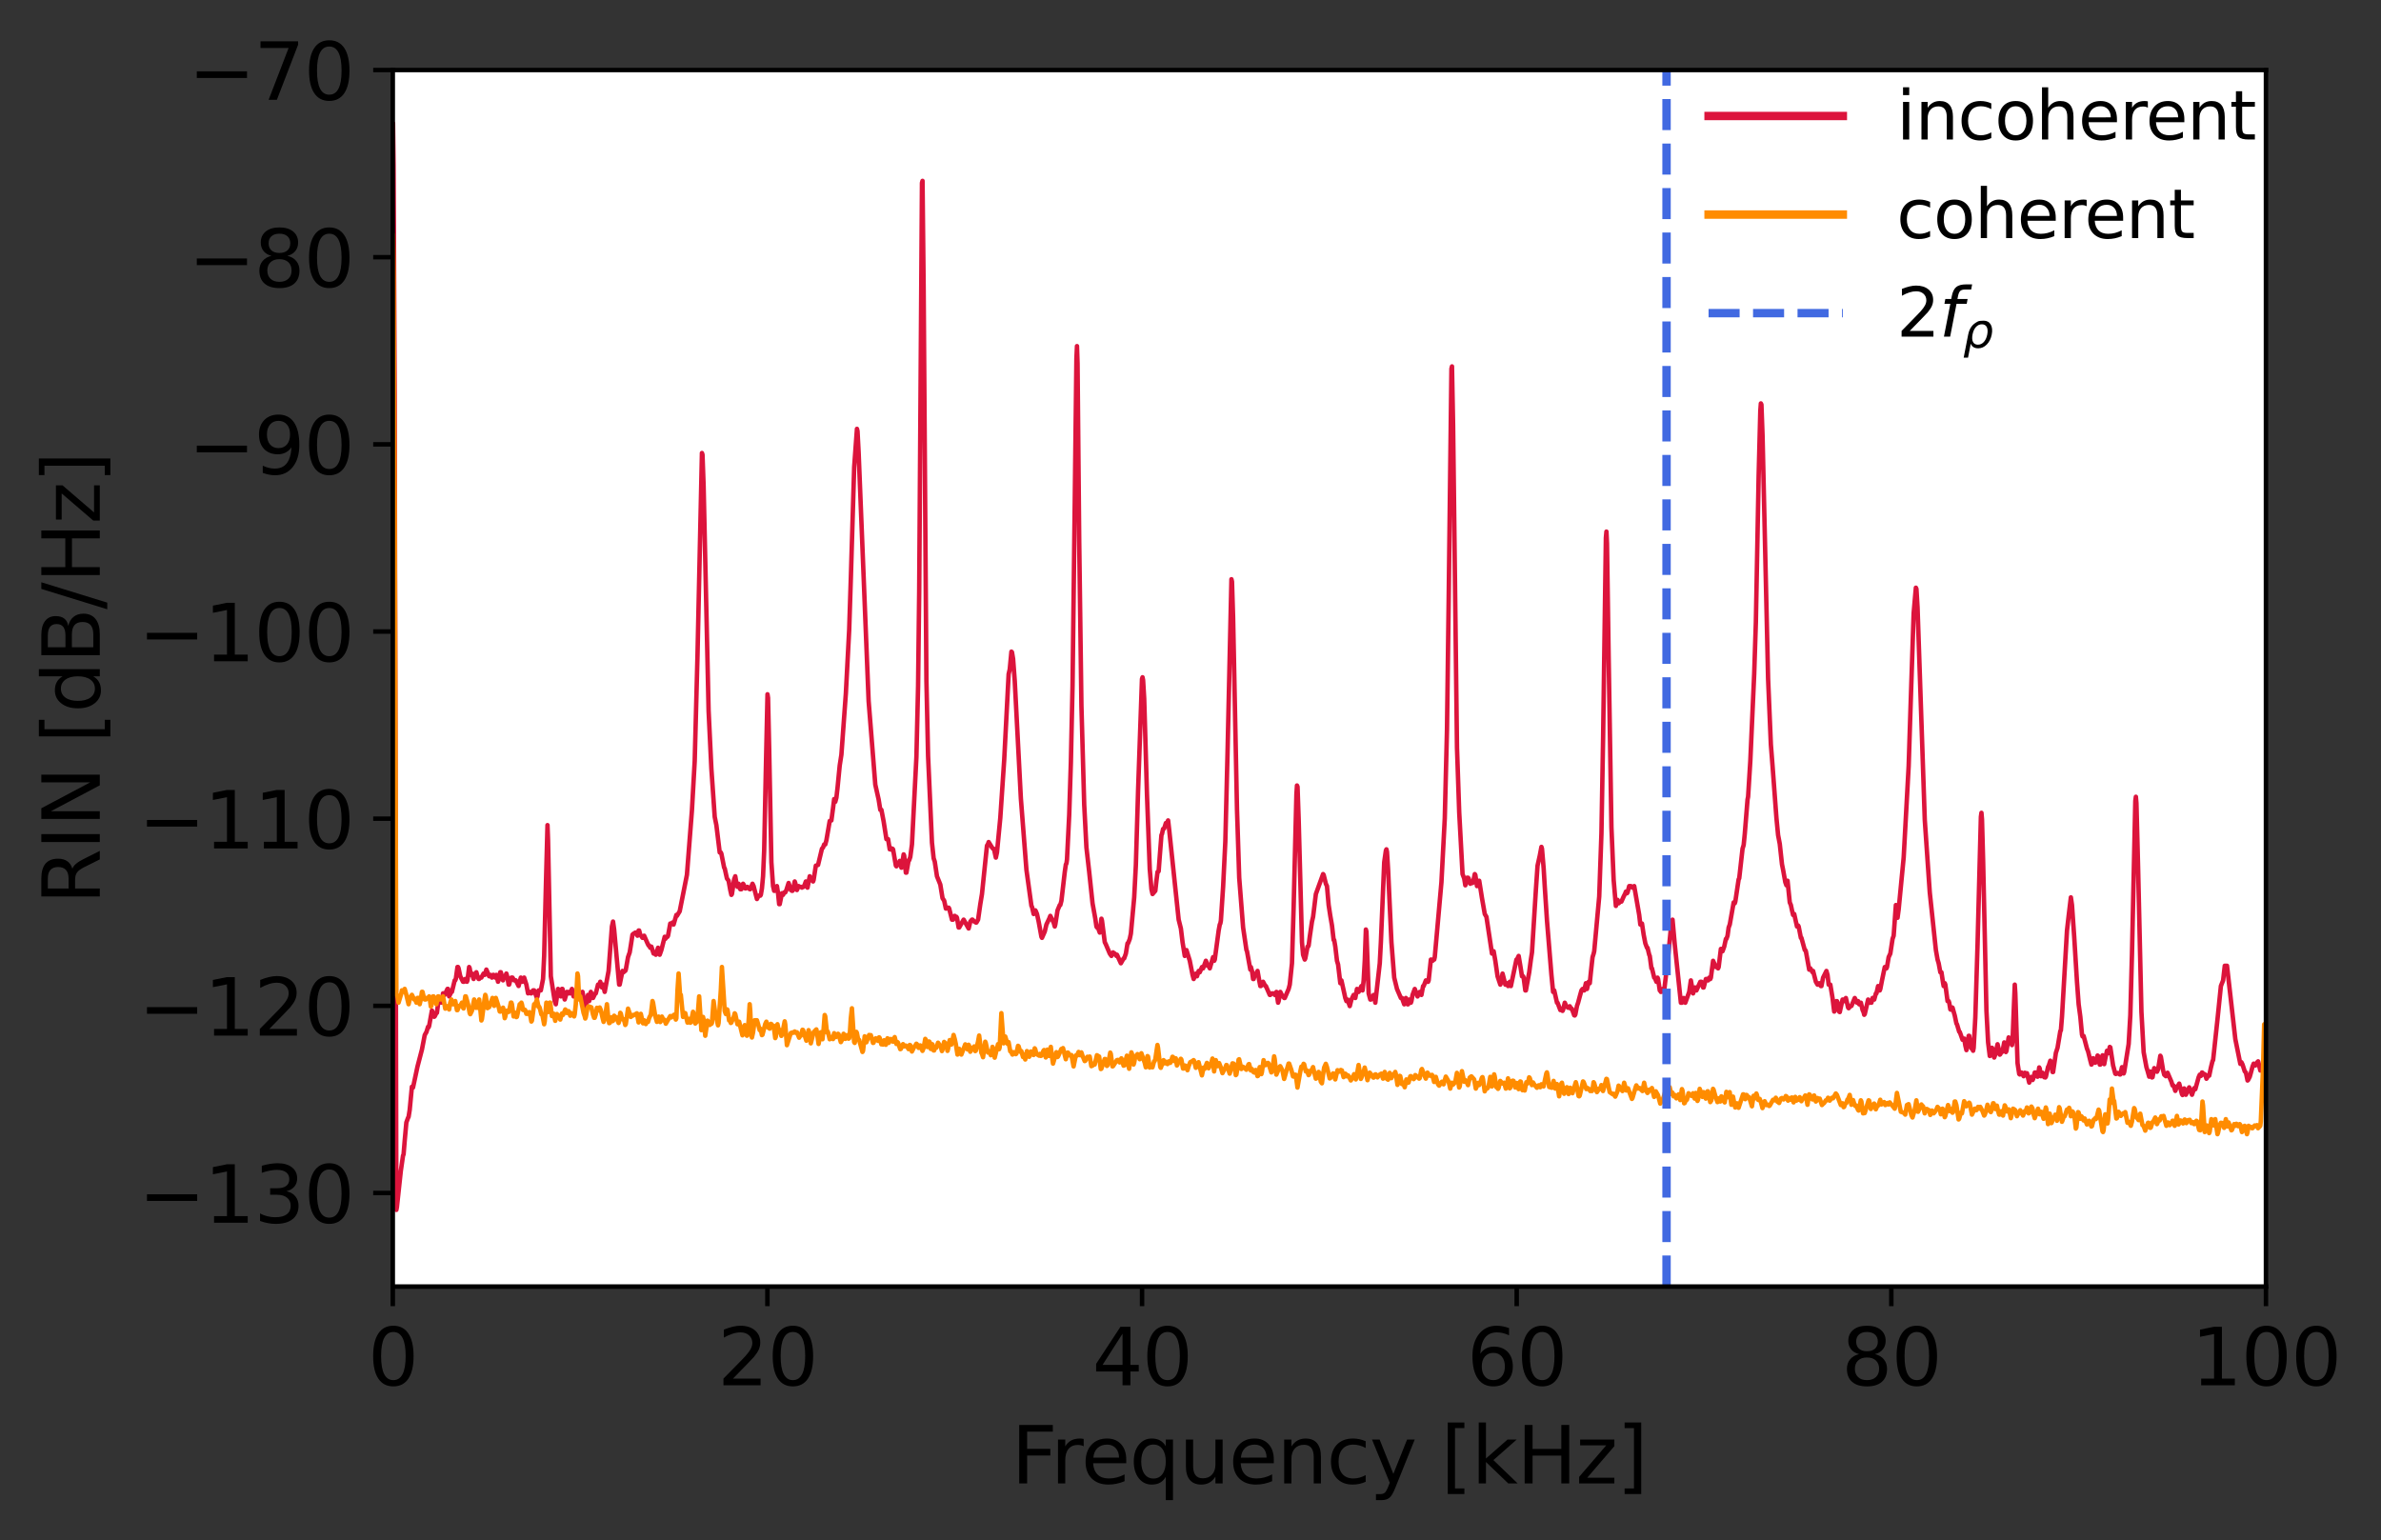 <?xml version="1.0" encoding="UTF-8" standalone="no"?>
<svg
   height="275.258pt"
   version="1.1"
   viewBox="0 0 425.565 275.258"
   width="425.565pt"
   id="svg425"
   sodipodi:docname="808_825_RIN_compare_20220307_7189.svg"
   inkscape:version="1.1.2 (b8e25be833, 2022-02-05)"
   xmlns:inkscape="http://www.inkscape.org/namespaces/inkscape"
   xmlns:sodipodi="http://sodipodi.sourceforge.net/DTD/sodipodi-0.dtd"
   xmlns:xlink="http://www.w3.org/1999/xlink"
   xmlns="http://www.w3.org/2000/svg"
   xmlns:svg="http://www.w3.org/2000/svg"
   xmlns:rdf="http://www.w3.org/1999/02/22-rdf-syntax-ns#"
   xmlns:cc="http://creativecommons.org/ns#"
   xmlns:dc="http://purl.org/dc/elements/1.1/">
  <rect x="0" y="0" width="425.565" height="275.258" fill="#333333" stroke="none"/>
  <sodipodi:namedview
     id="namedview427"
     pagecolor="#ffffff"
     bordercolor="#999999"
     borderopacity="1"
     inkscape:pageshadow="0"
     inkscape:pageopacity="0"
     inkscape:pagecheckerboard="0"
     inkscape:document-units="pt"
     showgrid="false"
     inkscape:zoom="1.2778936"
     inkscape:cx="283.66994"
     inkscape:cy="183.50511"
     inkscape:window-width="1280"
     inkscape:window-height="698"
     inkscape:window-x="-6"
     inkscape:window-y="-6"
     inkscape:window-maximized="1"
     inkscape:current-layer="svg425" />
  <defs
     id="defs6">
    <style
       type="text/css"
       id="style4">*{stroke-linecap:butt;stroke-linejoin:round;}</style>
  </defs>
  <g
     id="patch_1">
    <path
       d="M 0,275.258 H 425.565 V 0 H 0 Z"
       style="fill:none"
       id="path8" />
  </g>
  <g
     id="patch_2">
    <path
       d="M 70.203,229.959 H 405.003 V 12.519 H 70.203 Z"
       style="fill:#ffffff"
       id="path11" />
  </g>
  <g
     id="matplotlib.axis_1">
    <g
       id="xtick_1">
      <g
         id="line2d_1">
        <defs
           id="defs15">
          <path
             d="M 0,0 V 3.5"
             id="maaedb6c999"
             style="stroke:#000000;stroke-width:0.8" />
        </defs>
        <g
           id="g19">
          <use
             style="stroke:#000000;stroke-width:0.8"
             x="70.203"
             xlink:href="#maaedb6c999"
             y="229.959"
             id="use17"
             width="100%"
             height="100%" />
        </g>
      </g>
      <g
         id="text_1">
        <!-- 0 -->
        <g
           transform="matrix(0.14,0,0,-0.14,65.75,247.597)"
           id="g27">
          <defs
             id="defs23">
            <path
               d="m 2034,4250 q -487,0 -733,-480 -245,-479 -245,-1442 0,-959 245,-1439 246,-480 733,-480 491,0 736,480 246,480 246,1439 0,963 -246,1442 -245,480 -736,480 z m 0,500 q 785,0 1199,-621 414,-620 414,-1801 0,-1178 -414,-1799 -414,-620 -1199,-620 -784,0 -1198,620 -414,621 -414,1799 0,1181 414,1801 414,621 1198,621 z"
               id="DejaVuSans-30"
               transform="scale(0.016)" />
          </defs>
          <use
             xlink:href="#DejaVuSans-30"
             id="use25"
             x="0"
             y="0"
             width="100%"
             height="100%" />
        </g>
      </g>
    </g>
    <g
       id="xtick_2">
      <g
         id="line2d_2">
        <g
           id="g33">
          <use
             style="stroke:#000000;stroke-width:0.8"
             x="137.163"
             xlink:href="#maaedb6c999"
             y="229.959"
             id="use31"
             width="100%"
             height="100%" />
        </g>
      </g>
      <g
         id="text_2">
        <!-- 20 -->
        <g
           transform="matrix(0.14,0,0,-0.14,128.256,247.597)"
           id="g43">
          <defs
             id="defs37">
            <path
               d="M 1228,531 H 3431 V 0 H 469 v 531 q 359,372 979,998 621,627 780,809 303,340 423,576 121,236 121,464 0,372 -261,606 -261,235 -680,235 -297,0 -627,-103 -329,-103 -704,-313 v 638 q 381,153 712,231 332,78 607,78 725,0 1156,-363 431,-362 431,-968 0,-288 -108,-546 -107,-257 -392,-607 -78,-91 -497,-524 Q 1991,1309 1228,531 Z"
               id="DejaVuSans-32"
               transform="scale(0.016)" />
          </defs>
          <use
             xlink:href="#DejaVuSans-32"
             id="use39"
             x="0"
             y="0"
             width="100%"
             height="100%" />
          <use
             x="63.623"
             xlink:href="#DejaVuSans-30"
             id="use41"
             y="0"
             width="100%"
             height="100%" />
        </g>
      </g>
    </g>
    <g
       id="xtick_3">
      <g
         id="line2d_3">
        <g
           id="g49">
          <use
             style="stroke:#000000;stroke-width:0.8"
             x="204.123"
             xlink:href="#maaedb6c999"
             y="229.959"
             id="use47"
             width="100%"
             height="100%" />
        </g>
      </g>
      <g
         id="text_3">
        <!-- 40 -->
        <g
           transform="matrix(0.14,0,0,-0.14,195.216,247.597)"
           id="g59">
          <defs
             id="defs53">
            <path
               d="M 2419,4116 825,1625 h 1594 z m -166,550 h 794 V 1625 h 666 V 1100 H 3047 V 0 H 2419 V 1100 H 313 v 609 z"
               id="DejaVuSans-34"
               transform="scale(0.016)" />
          </defs>
          <use
             xlink:href="#DejaVuSans-34"
             id="use55"
             x="0"
             y="0"
             width="100%"
             height="100%" />
          <use
             x="63.623"
             xlink:href="#DejaVuSans-30"
             id="use57"
             y="0"
             width="100%"
             height="100%" />
        </g>
      </g>
    </g>
    <g
       id="xtick_4">
      <g
         id="line2d_4">
        <g
           id="g65">
          <use
             style="stroke:#000000;stroke-width:0.8"
             x="271.083"
             xlink:href="#maaedb6c999"
             y="229.959"
             id="use63"
             width="100%"
             height="100%" />
        </g>
      </g>
      <g
         id="text_4">
        <!-- 60 -->
        <g
           transform="matrix(0.14,0,0,-0.14,262.176,247.597)"
           id="g75">
          <defs
             id="defs69">
            <path
               d="m 2113,2584 q -425,0 -674,-291 -248,-290 -248,-796 0,-503 248,-796 249,-292 674,-292 425,0 673,292 248,293 248,796 0,506 -248,796 -248,291 -673,291 z m 1253,1979 v -575 q -238,112 -480,171 -242,60 -480,60 -625,0 -955,-422 -329,-422 -376,-1275 184,272 462,417 279,145 613,145 703,0 1111,-427 408,-426 408,-1160 0,-719 -425,-1154 -425,-434 -1131,-434 -810,0 -1238,620 -428,621 -428,1799 0,1106 525,1764 525,658 1409,658 238,0 480,-47 242,-47 505,-140 z"
               id="DejaVuSans-36"
               transform="scale(0.016)" />
          </defs>
          <use
             xlink:href="#DejaVuSans-36"
             id="use71"
             x="0"
             y="0"
             width="100%"
             height="100%" />
          <use
             x="63.623"
             xlink:href="#DejaVuSans-30"
             id="use73"
             y="0"
             width="100%"
             height="100%" />
        </g>
      </g>
    </g>
    <g
       id="xtick_5">
      <g
         id="line2d_5">
        <g
           id="g81">
          <use
             style="stroke:#000000;stroke-width:0.8"
             x="338.043"
             xlink:href="#maaedb6c999"
             y="229.959"
             id="use79"
             width="100%"
             height="100%" />
        </g>
      </g>
      <g
         id="text_5">
        <!-- 80 -->
        <g
           transform="matrix(0.14,0,0,-0.14,329.136,247.597)"
           id="g91">
          <defs
             id="defs85">
            <path
               d="m 2034,2216 q -450,0 -708,-241 -257,-241 -257,-662 0,-422 257,-663 258,-241 708,-241 450,0 709,242 260,243 260,662 0,421 -258,662 -257,241 -711,241 z m -631,268 q -406,100 -633,378 -226,279 -226,679 0,559 398,884 399,325 1092,325 697,0 1094,-325 397,-325 397,-884 0,-400 -227,-679 -226,-278 -629,-378 456,-106 710,-416 255,-309 255,-755 Q 3634,634 3220,271 2806,-91 2034,-91 1263,-91 848,271 434,634 434,1313 q 0,446 256,755 257,310 713,416 z m -231,997 q 0,-362 226,-565 227,-203 636,-203 407,0 636,203 230,203 230,565 0,363 -230,566 -229,203 -636,203 -409,0 -636,-203 -226,-203 -226,-566 z"
               id="DejaVuSans-38"
               transform="scale(0.016)" />
          </defs>
          <use
             xlink:href="#DejaVuSans-38"
             id="use87"
             x="0"
             y="0"
             width="100%"
             height="100%" />
          <use
             x="63.623"
             xlink:href="#DejaVuSans-30"
             id="use89"
             y="0"
             width="100%"
             height="100%" />
        </g>
      </g>
    </g>
    <g
       id="xtick_6">
      <g
         id="line2d_6">
        <g
           id="g97">
          <use
             style="stroke:#000000;stroke-width:0.8"
             x="405.003"
             xlink:href="#maaedb6c999"
             y="229.959"
             id="use95"
             width="100%"
             height="100%" />
        </g>
      </g>
      <g
         id="text_6">
        <!-- 100 -->
        <g
           transform="matrix(0.14,0,0,-0.14,391.642,247.597)"
           id="g109">
          <defs
             id="defs101">
            <path
               d="M 794,531 H 1825 V 4091 L 703,3866 v 575 l 1116,225 h 631 V 531 H 3481 V 0 H 794 Z"
               id="DejaVuSans-31"
               transform="scale(0.016)" />
          </defs>
          <use
             xlink:href="#DejaVuSans-31"
             id="use103"
             x="0"
             y="0"
             width="100%"
             height="100%" />
          <use
             x="63.623"
             xlink:href="#DejaVuSans-30"
             id="use105"
             y="0"
             width="100%"
             height="100%" />
          <use
             x="127.246"
             xlink:href="#DejaVuSans-30"
             id="use107"
             y="0"
             width="100%"
             height="100%" />
        </g>
      </g>
    </g>
    <g
       id="text_7">
      <!-- Frequency [kHz] -->
      <g
         transform="matrix(0.14,0,0,-0.14,180.763,265.146)"
         id="g159">
        <defs
           id="defs127">
          <path
             d="M 628,4666 H 3309 V 4134 H 1259 V 2759 H 3109 V 2228 H 1259 V 0 H 628 Z"
             id="DejaVuSans-46"
             transform="scale(0.016)" />
          <path
             d="m 2631,2963 q -97,56 -211,82 -114,27 -251,27 -488,0 -749,-317 -261,-317 -261,-911 V 0 H 581 v 3500 h 578 v -544 q 182,319 472,473 291,155 707,155 59,0 131,-8 72,-7 159,-23 z"
             id="DejaVuSans-72"
             transform="scale(0.016)" />
          <path
             d="M 3597,1894 V 1613 H 953 q 38,-594 358,-905 320,-311 892,-311 331,0 642,81 311,81 618,244 V 178 Q 3153,47 2828,-22 2503,-91 2169,-91 1331,-91 842,396 353,884 353,1716 q 0,859 464,1363 464,505 1252,505 706,0 1117,-455 411,-454 411,-1235 z m -575,169 q -6,471 -264,752 -258,282 -683,282 -481,0 -770,-272 -289,-272 -333,-766 z"
             id="DejaVuSans-65"
             transform="scale(0.016)" />
          <path
             d="m 947,1747 q 0,-634 261,-995 261,-361 717,-361 456,0 718,361 263,361 263,995 0,634 -263,995 -262,361 -718,361 -456,0 -717,-361 Q 947,2381 947,1747 Z M 2906,525 Q 2725,213 2448,61 2172,-91 1784,-91 1150,-91 751,415 353,922 353,1747 q 0,825 398,1331 399,506 1033,506 388,0 664,-152 277,-151 458,-463 v 531 h 575 v -4831 h -575 z"
             id="DejaVuSans-71"
             transform="scale(0.016)" />
          <path
             d="m 544,1381 v 2119 h 575 V 1403 q 0,-497 193,-746 194,-248 582,-248 465,0 735,297 271,297 271,810 v 1984 h 575 V 0 H 2900 V 538 Q 2691,219 2414,64 2138,-91 1772,-91 1169,-91 856,284 544,659 544,1381 Z m 1447,2203 z"
             id="DejaVuSans-75"
             transform="scale(0.016)" />
          <path
             d="M 3513,2113 V 0 h -575 v 2094 q 0,497 -194,743 -194,247 -581,247 -466,0 -735,-297 -269,-296 -269,-809 V 0 H 581 v 3500 h 578 v -544 q 207,316 486,472 280,156 646,156 603,0 912,-373 310,-373 310,-1098 z"
             id="DejaVuSans-6e"
             transform="scale(0.016)" />
          <path
             d="m 3122,3366 v -538 q -244,135 -489,202 -245,67 -495,67 -560,0 -870,-355 -309,-354 -309,-995 0,-641 309,-996 310,-354 870,-354 250,0 495,67 245,67 489,202 V 134 Q 2881,22 2623,-34 2366,-91 2075,-91 1284,-91 818,406 353,903 353,1747 q 0,856 470,1346 471,491 1290,491 265,0 518,-55 253,-54 491,-163 z"
             id="DejaVuSans-63"
             transform="scale(0.016)" />
          <path
             d="m 2059,-325 q -243,-625 -475,-815 -231,-191 -618,-191 H 506 v 481 h 338 q 237,0 368,113 132,112 291,531 L 1606,56 191,3500 H 800 L 1894,763 2988,3500 h 609 z"
             id="DejaVuSans-79"
             transform="scale(0.016)" />
          <path
             id="DejaVuSans-20"
             transform="scale(0.016)"
             d="" />
          <path
             d="M 550,4863 H 1875 V 4416 H 1125 V -397 h 750 V -844 H 550 Z"
             id="DejaVuSans-5b"
             transform="scale(0.016)" />
          <path
             d="m 581,4863 h 578 V 1991 l 1716,1509 h 734 L 1753,1863 3688,0 H 2938 L 1159,1709 V 0 H 581 Z"
             id="DejaVuSans-6b"
             transform="scale(0.016)" />
          <path
             d="m 628,4666 h 631 V 2753 h 2294 v 1913 h 631 V 0 H 3553 V 2222 H 1259 V 0 H 628 Z"
             id="DejaVuSans-48"
             transform="scale(0.016)" />
          <path
             d="M 353,3500 H 3084 V 2975 L 922,459 H 3084 V 0 H 275 V 525 L 2438,3041 H 353 Z"
             id="DejaVuSans-7a"
             transform="scale(0.016)" />
          <path
             d="M 1947,4863 V -844 H 622 v 447 h 747 V 4416 H 622 v 447 z"
             id="DejaVuSans-5d"
             transform="scale(0.016)" />
        </defs>
        <use
           xlink:href="#DejaVuSans-46"
           id="use129"
           x="0"
           y="0"
           width="100%"
           height="100%" />
        <use
           x="50.27"
           xlink:href="#DejaVuSans-72"
           id="use131"
           y="0"
           width="100%"
           height="100%" />
        <use
           x="89.133"
           xlink:href="#DejaVuSans-65"
           id="use133"
           y="0"
           width="100%"
           height="100%" />
        <use
           x="150.656"
           xlink:href="#DejaVuSans-71"
           id="use135"
           y="0"
           width="100%"
           height="100%" />
        <use
           x="214.133"
           xlink:href="#DejaVuSans-75"
           id="use137"
           y="0"
           width="100%"
           height="100%" />
        <use
           x="277.512"
           xlink:href="#DejaVuSans-65"
           id="use139"
           y="0"
           width="100%"
           height="100%" />
        <use
           x="339.035"
           xlink:href="#DejaVuSans-6e"
           id="use141"
           y="0"
           width="100%"
           height="100%" />
        <use
           x="402.414"
           xlink:href="#DejaVuSans-63"
           id="use143"
           y="0"
           width="100%"
           height="100%" />
        <use
           x="457.395"
           xlink:href="#DejaVuSans-79"
           id="use145"
           y="0"
           width="100%"
           height="100%" />
        <use
           x="516.574"
           xlink:href="#DejaVuSans-20"
           id="use147"
           y="0"
           width="100%"
           height="100%" />
        <use
           x="548.361"
           xlink:href="#DejaVuSans-5b"
           id="use149"
           y="0"
           width="100%"
           height="100%" />
        <use
           x="587.375"
           xlink:href="#DejaVuSans-6b"
           id="use151"
           y="0"
           width="100%"
           height="100%" />
        <use
           x="645.285"
           xlink:href="#DejaVuSans-48"
           id="use153"
           y="0"
           width="100%"
           height="100%" />
        <use
           x="720.48"
           xlink:href="#DejaVuSans-7a"
           id="use155"
           y="0"
           width="100%"
           height="100%" />
        <use
           x="772.971"
           xlink:href="#DejaVuSans-5d"
           id="use157"
           y="0"
           width="100%"
           height="100%" />
      </g>
    </g>
  </g>
  <g
     id="matplotlib.axis_2">
    <g
       id="ytick_1">
      <g
         id="line2d_7">
        <defs
           id="defs164">
          <path
             d="M 0,0 H -3.5"
             id="m085a39aeb0"
             style="stroke:#000000;stroke-width:0.8" />
        </defs>
        <g
           id="g168">
          <use
             style="stroke:#000000;stroke-width:0.8"
             x="70.203"
             xlink:href="#m085a39aeb0"
             y="213.233"
             id="use166"
             width="100%"
             height="100%" />
        </g>
      </g>
      <g
         id="text_8">
        <!-- −130 -->
        <g
           transform="matrix(0.14,0,0,-0.14,24.749,218.552)"
           id="g183">
          <defs
             id="defs173">
            <path
               d="M 678,2272 H 4684 V 1741 H 678 Z"
               id="DejaVuSans-2212"
               transform="scale(0.016)" />
            <path
               d="m 2597,2516 q 453,-97 707,-404 255,-306 255,-756 0,-690 -475,-1069 -475,-378 -1350,-378 -293,0 -604,58 -311,58 -642,174 v 609 q 262,-153 574,-231 313,-78 654,-78 593,0 904,234 311,234 311,681 0,413 -289,645 -289,233 -804,233 h -544 v 519 h 569 q 465,0 712,186 247,186 247,536 0,359 -255,551 -254,193 -729,193 -260,0 -557,-57 -297,-56 -653,-174 v 562 q 360,100 674,150 314,50 592,50 719,0 1137,-327 419,-326 419,-882 0,-388 -222,-655 -222,-267 -631,-370 z"
               id="DejaVuSans-33"
               transform="scale(0.016)" />
          </defs>
          <use
             xlink:href="#DejaVuSans-2212"
             id="use175"
             x="0"
             y="0"
             width="100%"
             height="100%" />
          <use
             x="83.789"
             xlink:href="#DejaVuSans-31"
             id="use177"
             y="0"
             width="100%"
             height="100%" />
          <use
             x="147.412"
             xlink:href="#DejaVuSans-33"
             id="use179"
             y="0"
             width="100%"
             height="100%" />
          <use
             x="211.035"
             xlink:href="#DejaVuSans-30"
             id="use181"
             y="0"
             width="100%"
             height="100%" />
        </g>
      </g>
    </g>
    <g
       id="ytick_2">
      <g
         id="line2d_8">
        <g
           id="g189">
          <use
             style="stroke:#000000;stroke-width:0.8"
             x="70.203"
             xlink:href="#m085a39aeb0"
             y="179.78"
             id="use187"
             width="100%"
             height="100%" />
        </g>
      </g>
      <g
         id="text_9">
        <!-- −120 -->
        <g
           transform="matrix(0.14,0,0,-0.14,24.749,185.099)"
           id="g200">
          <use
             xlink:href="#DejaVuSans-2212"
             id="use192"
             x="0"
             y="0"
             width="100%"
             height="100%" />
          <use
             x="83.789"
             xlink:href="#DejaVuSans-31"
             id="use194"
             y="0"
             width="100%"
             height="100%" />
          <use
             x="147.412"
             xlink:href="#DejaVuSans-32"
             id="use196"
             y="0"
             width="100%"
             height="100%" />
          <use
             x="211.035"
             xlink:href="#DejaVuSans-30"
             id="use198"
             y="0"
             width="100%"
             height="100%" />
        </g>
      </g>
    </g>
    <g
       id="ytick_3">
      <g
         id="line2d_9">
        <g
           id="g206">
          <use
             style="stroke:#000000;stroke-width:0.8"
             x="70.203"
             xlink:href="#m085a39aeb0"
             y="146.328"
             id="use204"
             width="100%"
             height="100%" />
        </g>
      </g>
      <g
         id="text_10">
        <!-- −110 -->
        <g
           transform="matrix(0.14,0,0,-0.14,24.749,151.647)"
           id="g217">
          <use
             xlink:href="#DejaVuSans-2212"
             id="use209"
             x="0"
             y="0"
             width="100%"
             height="100%" />
          <use
             x="83.789"
             xlink:href="#DejaVuSans-31"
             id="use211"
             y="0"
             width="100%"
             height="100%" />
          <use
             x="147.412"
             xlink:href="#DejaVuSans-31"
             id="use213"
             y="0"
             width="100%"
             height="100%" />
          <use
             x="211.035"
             xlink:href="#DejaVuSans-30"
             id="use215"
             y="0"
             width="100%"
             height="100%" />
        </g>
      </g>
    </g>
    <g
       id="ytick_4">
      <g
         id="line2d_10">
        <g
           id="g223">
          <use
             style="stroke:#000000;stroke-width:0.8"
             x="70.203"
             xlink:href="#m085a39aeb0"
             y="112.876"
             id="use221"
             width="100%"
             height="100%" />
        </g>
      </g>
      <g
         id="text_11">
        <!-- −100 -->
        <g
           transform="matrix(0.14,0,0,-0.14,24.749,118.195)"
           id="g234">
          <use
             xlink:href="#DejaVuSans-2212"
             id="use226"
             x="0"
             y="0"
             width="100%"
             height="100%" />
          <use
             x="83.789"
             xlink:href="#DejaVuSans-31"
             id="use228"
             y="0"
             width="100%"
             height="100%" />
          <use
             x="147.412"
             xlink:href="#DejaVuSans-30"
             id="use230"
             y="0"
             width="100%"
             height="100%" />
          <use
             x="211.035"
             xlink:href="#DejaVuSans-30"
             id="use232"
             y="0"
             width="100%"
             height="100%" />
        </g>
      </g>
    </g>
    <g
       id="ytick_5">
      <g
         id="line2d_11">
        <g
           id="g240">
          <use
             style="stroke:#000000;stroke-width:0.8"
             x="70.203"
             xlink:href="#m085a39aeb0"
             y="79.424"
             id="use238"
             width="100%"
             height="100%" />
        </g>
      </g>
      <g
         id="text_12">
        <!-- −90 -->
        <g
           transform="matrix(0.14,0,0,-0.14,33.657,84.742)"
           id="g252">
          <defs
             id="defs244">
            <path
               d="m 703,97 v 575 q 238,-113 481,-172 244,-59 479,-59 625,0 954,420 330,420 377,1277 -181,-269 -460,-413 -278,-144 -615,-144 -700,0 -1108,423 -408,424 -408,1159 0,718 425,1152 425,435 1131,435 810,0 1236,-621 427,-620 427,-1801 Q 3622,1225 3098,567 2575,-91 1691,-91 1453,-91 1209,-44 966,3 703,97 Z m 1256,1978 q 425,0 673,290 249,291 249,798 0,503 -249,795 -248,292 -673,292 -425,0 -673,-292 -248,-292 -248,-795 0,-507 248,-798 248,-290 673,-290 z"
               id="DejaVuSans-39"
               transform="scale(0.016)" />
          </defs>
          <use
             xlink:href="#DejaVuSans-2212"
             id="use246"
             x="0"
             y="0"
             width="100%"
             height="100%" />
          <use
             x="83.789"
             xlink:href="#DejaVuSans-39"
             id="use248"
             y="0"
             width="100%"
             height="100%" />
          <use
             x="147.412"
             xlink:href="#DejaVuSans-30"
             id="use250"
             y="0"
             width="100%"
             height="100%" />
        </g>
      </g>
    </g>
    <g
       id="ytick_6">
      <g
         id="line2d_12">
        <g
           id="g258">
          <use
             style="stroke:#000000;stroke-width:0.8"
             x="70.203"
             xlink:href="#m085a39aeb0"
             y="45.971"
             id="use256"
             width="100%"
             height="100%" />
        </g>
      </g>
      <g
         id="text_13">
        <!-- −80 -->
        <g
           transform="matrix(0.14,0,0,-0.14,33.657,51.29)"
           id="g267">
          <use
             xlink:href="#DejaVuSans-2212"
             id="use261"
             x="0"
             y="0"
             width="100%"
             height="100%" />
          <use
             x="83.789"
             xlink:href="#DejaVuSans-38"
             id="use263"
             y="0"
             width="100%"
             height="100%" />
          <use
             x="147.412"
             xlink:href="#DejaVuSans-30"
             id="use265"
             y="0"
             width="100%"
             height="100%" />
        </g>
      </g>
    </g>
    <g
       id="ytick_7">
      <g
         id="line2d_13">
        <g
           id="g273">
          <use
             style="stroke:#000000;stroke-width:0.8"
             x="70.203"
             xlink:href="#m085a39aeb0"
             y="12.519"
             id="use271"
             width="100%"
             height="100%" />
        </g>
      </g>
      <g
         id="text_14">
        <!-- −70 -->
        <g
           transform="matrix(0.14,0,0,-0.14,33.657,17.838)"
           id="g285">
          <defs
             id="defs277">
            <path
               d="M 525,4666 H 3525 V 4397 L 1831,0 H 1172 L 2766,4134 H 525 Z"
               id="DejaVuSans-37"
               transform="scale(0.016)" />
          </defs>
          <use
             xlink:href="#DejaVuSans-2212"
             id="use279"
             x="0"
             y="0"
             width="100%"
             height="100%" />
          <use
             x="83.789"
             xlink:href="#DejaVuSans-37"
             id="use281"
             y="0"
             width="100%"
             height="100%" />
          <use
             x="147.412"
             xlink:href="#DejaVuSans-30"
             id="use283"
             y="0"
             width="100%"
             height="100%" />
        </g>
      </g>
    </g>
    <g
       id="text_15">
      <!-- RIN [dB/Hz] -->
      <g
         transform="matrix(0,-0.14,-0.14,0,17.838,161.634)"
         id="g319">
        <defs
           id="defs295">
          <path
             d="m 2841,2188 q 203,-69 395,-294 192,-225 386,-619 L 4263,0 h -679 l -596,1197 q -232,469 -449,622 -217,153 -592,153 H 1259 V 0 H 628 v 4666 h 1425 q 800,0 1194,-335 394,-334 394,-1009 0,-441 -205,-732 -205,-290 -595,-402 z M 1259,4147 V 2491 h 794 q 456,0 689,211 233,211 233,620 0,409 -233,617 -233,208 -689,208 z"
             id="DejaVuSans-52"
             transform="scale(0.016)" />
          <path
             d="m 628,4666 h 631 V 0 H 628 Z"
             id="DejaVuSans-49"
             transform="scale(0.016)" />
          <path
             d="m 628,4666 h 850 L 3547,763 v 3903 h 612 V 0 H 3309 L 1241,3903 V 0 H 628 Z"
             id="DejaVuSans-4e"
             transform="scale(0.016)" />
          <path
             d="m 2906,2969 v 1894 h 575 V 0 H 2906 V 525 Q 2725,213 2448,61 2172,-91 1784,-91 1150,-91 751,415 353,922 353,1747 q 0,825 398,1331 399,506 1033,506 388,0 664,-152 277,-151 458,-463 z M 947,1747 q 0,-634 261,-995 261,-361 717,-361 456,0 718,361 263,361 263,995 0,634 -263,995 -262,361 -718,361 -456,0 -717,-361 -261,-361 -261,-995 z"
             id="DejaVuSans-64"
             transform="scale(0.016)" />
          <path
             d="M 1259,2228 V 519 h 1013 q 509,0 754,211 246,211 246,645 0,438 -246,645 -245,208 -754,208 z m 0,1919 V 2741 h 935 q 462,0 688,173 227,174 227,530 0,353 -227,528 -226,175 -688,175 z m -631,519 h 1613 q 722,0 1112,-300 391,-300 391,-853 0,-429 -200,-682 -200,-253 -588,-315 466,-100 724,-418 258,-317 258,-792 0,-625 -425,-966 Q 3088,0 2303,0 H 628 Z"
             id="DejaVuSans-42"
             transform="scale(0.016)" />
          <path
             d="m 1625,4666 h 531 L 531,-594 H 0 Z"
             id="DejaVuSans-2f"
             transform="scale(0.016)" />
        </defs>
        <use
           xlink:href="#DejaVuSans-52"
           id="use297"
           x="0"
           y="0"
           width="100%"
           height="100%" />
        <use
           x="69.482"
           xlink:href="#DejaVuSans-49"
           id="use299"
           y="0"
           width="100%"
           height="100%" />
        <use
           x="98.975"
           xlink:href="#DejaVuSans-4e"
           id="use301"
           y="0"
           width="100%"
           height="100%" />
        <use
           x="173.779"
           xlink:href="#DejaVuSans-20"
           id="use303"
           y="0"
           width="100%"
           height="100%" />
        <use
           x="205.566"
           xlink:href="#DejaVuSans-5b"
           id="use305"
           y="0"
           width="100%"
           height="100%" />
        <use
           x="244.58"
           xlink:href="#DejaVuSans-64"
           id="use307"
           y="0"
           width="100%"
           height="100%" />
        <use
           x="308.057"
           xlink:href="#DejaVuSans-42"
           id="use309"
           y="0"
           width="100%"
           height="100%" />
        <use
           x="376.66"
           xlink:href="#DejaVuSans-2f"
           id="use311"
           y="0"
           width="100%"
           height="100%" />
        <use
           x="410.352"
           xlink:href="#DejaVuSans-48"
           id="use313"
           y="0"
           width="100%"
           height="100%" />
        <use
           x="485.547"
           xlink:href="#DejaVuSans-7a"
           id="use315"
           y="0"
           width="100%"
           height="100%" />
        <use
           x="538.037"
           xlink:href="#DejaVuSans-5d"
           id="use317"
           y="0"
           width="100%"
           height="100%" />
      </g>
    </g>
  </g>
  <g
     id="line2d_14">
    <path
       clip-path="url(#pf0273abcc9)"
       d="m 70.148,22.534 0.099,-0.467 0.099,7.478 0.199,41.288 0.298,145.42 0.099,-0.505 0.695,-6.444 0.397,-2.755 0.099,-0.218 0.199,-2.431 0.298,-3.274 0.298,-0.822 0.099,-0.173 0.199,-1.239 0.397,-4.154 0.199,0.144 0.795,-3.735 0.795,-3.044 0.497,-2.582 0.199,-0.38 0.099,-0.137 0.298,-0.975 0.099,0.099 0.099,-0.264 0.497,-2.757 0.099,0.18 0.298,0.948 0.099,-0.062 0.298,-0.614 0.099,-0.03 0.199,-1.536 0.199,-1.129 0.397,0.842 0.099,-0.283 0.199,-1.377 h 0.199 l 0.099,0.27 0.497,-1.066 h 0.099 l 0.199,1.339 0.397,-0.811 h 0.099 l 0.497,-2.058 h 0.099 l 0.099,-0.247 0.298,-2.136 h 0.099 l 0.099,0.23 0.298,1.418 0.497,0.985 h 0.199 l 0.199,-0.497 0.298,0.497 0.099,-0.249 0.298,-2.383 0.099,0.23 0.199,1.177 0.199,-0.239 0.298,0.969 0.298,-0.969 0.199,-0.237 0.199,0.717 0.199,0.488 h 0.099 l 0.199,-0.245 h 0.199 l 0.397,-0.723 0.199,0.239 0.298,-0.945 0.099,0.233 0.397,0.953 0.199,-0.241 0.298,0.484 0.199,-0.484 h 0.099 l 0.298,0.484 0.199,-0.484 0.298,1.226 0.099,-0.249 0.298,-1.453 h 0.099 l 0.397,1.453 0.199,-0.736 h 0.199 l 0.199,-0.48 0.199,0.723 0.199,1.247 h 0.099 l 0.199,-0.755 0.199,-0.492 h 0.199 l 0.298,0.492 h 0.298 l 0.497,1.011 0.199,-0.761 0.199,-0.742 0.199,0.742 h 0.099 l 0.298,-0.742 0.397,1.247 0.298,1.571 0.199,-0.268 h 0.099 l 0.199,0.268 h 0.099 l 0.298,-0.533 h 0.199 l 0.497,1.352 0.099,-0.275 0.199,-1.076 h 0.397 l 0.397,-2.04 0.199,-4.125 0.298,-12.065 0.298,-11.307 0.099,2.703 0.497,24.306 0.695,4.439 0.199,0.57 0.397,-2.743 0.099,0.528 0.397,0.811 0.199,-1.339 h 0.099 l 0.397,1.893 0.397,-1.364 0.099,0.268 h 0.199 l 0.099,-0.268 0.199,0.268 0.298,-0.796 0.298,1.339 0.199,-0.543 0.298,0.543 h 0.099 l 0.397,-0.811 0.199,0.811 h 0.099 l 0.298,-0.811 0.497,2.504 0.099,0.087 0.397,-2.053 0.199,1.107 0.099,-0.281 0.199,-1.364 0.397,1.086 0.397,-0.819 h 0.099 l 0.397,-1.571 0.199,0.256 0.199,-0.761 0.298,1.02 0.099,-0.258 0.099,-0.256 0.298,1.303 0.695,-3.746 0.596,-7.946 0.199,-0.878 0.199,1.418 0.894,9.849 h 0.099 l 0.497,-2.443 0.199,0.235 0.199,-0.235 h 0.099 l 0.099,-0.233 0.397,-2.236 0.298,-0.848 0.199,-1.228 0.298,-1.938 0.199,-0.187 h 0.099 l 0.199,-0.186 h 0.099 l 0.298,0.561 0.199,-0.928 h 0.099 l 0.199,0.74 0.397,0.568 h 0.099 l 0.199,-0.38 0.596,1.352 0.199,0.398 h 0.099 l 0.199,0.404 h 0.099 l 0.099,-0.202 0.199,0.612 0.199,0.625 h 0.199 l 0.199,0.211 0.199,-0.629 0.199,-0.616 0.298,1.245 0.298,-0.836 0.596,-2.373 0.099,0.382 0.298,-0.382 h 0.099 l 0.099,-0.189 0.397,-2.18 0.099,0.176 0.298,-0.35 0.199,0.35 0.497,-1.71 0.099,0.167 0.497,-0.823 1.291,-6.516 0.894,-11.521 0.497,-8.813 0.497,-18.822 0.795,-36.236 0.099,0.292 0.199,5.593 0.894,40.21 0.497,10.35 0.596,8.585 0.298,1.49 0.596,4.88 h 0.199 l 0.099,0.227 0.497,2.497 0.099,0.124 0.397,1.801 0.298,0.401 0.298,1.661 0.199,0.867 0.099,-0.146 0.397,-2.65 0.199,-0.528 0.199,1.202 0.199,0.69 0.199,-0.553 0.298,0.976 h 0.199 l 0.298,-0.976 0.099,0.137 0.298,0.697 h 0.099 l 0.298,-0.281 0.397,0.422 h 0.099 l 0.397,-0.976 0.199,0.414 0.596,2.314 0.298,-0.596 h 0.298 l 0.099,-0.147 0.199,-1.151 0.199,-2.173 0.199,-4.591 0.298,-14.347 0.298,-13.588 0.099,0.648 0.199,8.992 0.397,20.379 0.298,4.26 0.199,0.846 h 0.099 l 0.397,-0.846 0.199,1.279 0.199,1.953 h 0.099 l 0.397,-1.953 0.199,0.292 0.199,-0.437 h 0.199 l 0.199,-0.43 0.397,-1.254 0.397,1.254 0.199,0.143 h 0.099 l 0.099,-0.143 0.298,-1.526 0.099,0.272 0.298,1.254 0.298,-0.704 0.199,0.139 h 0.199 l 0.199,0.14 0.199,-0.14 h 0.099 l 0.199,-0.416 0.199,-0.546 0.298,1.102 0.397,-2.033 0.199,0.395 0.199,0.267 0.199,0.269 0.099,-0.269 0.397,-2.562 h 0.099 l 0.199,-0.122 h 0.099 l 0.695,-2.902 0.199,-0.22 0.199,-0.543 h 0.199 l 0.199,-0.744 0.596,-3.457 0.298,-0.093 0.298,-2.233 0.199,-1.589 0.199,0.492 0.199,-0.736 0.199,-1.724 0.397,-4.041 0.298,-1.921 0.795,-10.922 0.596,-11.367 0.298,-9.279 0.596,-19.825 0.497,-6.841 0.099,0.421 0.199,3.795 1.788,44.446 1.192,14.932 0.596,2.65 0.298,1.853 0.099,-0.087 0.099,0.087 0.397,2.073 0.497,3.155 h 0.298 l 0.298,1.827 0.199,-0.221 0.199,0.332 0.099,-0.222 0.099,0.111 0.497,2.914 0.099,0.123 0.199,-0.367 0.099,0.122 0.298,-0.723 0.298,1.216 0.199,-1.097 0.199,-1.286 0.099,0.23 0.298,3.036 h 0.099 l 0.397,-2.217 h 0.099 l 0.199,-0.587 0.298,-2.236 0.795,-15.607 0.298,-12.649 0.199,-16.961 0.497,-73.023 0.099,-0.365 0.199,19.281 0.497,70.068 0.298,13.461 0.695,15.474 0.298,2.791 0.199,0.592 0.397,2.626 0.596,1.477 0.397,2.441 0.298,0.453 0.298,1.402 h 0.099 l 0.199,-0.159 h 0.199 l 0.099,0.159 0.497,1.982 h 0.199 l 0.298,-0.676 0.099,0.167 h 0.199 l 0.099,0.168 0.298,1.74 h 0.099 l 0.795,-1.401 0.894,1.58 0.298,-1.237 0.298,-0.344 h 0.099 l 0.298,0.344 h 0.099 l 0.199,0.173 h 0.099 l 0.199,-0.346 0.099,-0.171 0.397,-2.769 0.298,-1.807 0.596,-5.804 0.298,-2.845 0.199,-0.323 0.099,-0.32 0.397,0.643 0.199,0.327 0.199,0.22 h 0.099 l 0.099,0.222 0.298,1.368 0.199,-0.919 0.596,-6.188 0.695,-10.345 0.795,-15.35 0.199,-0.855 0.298,-3.156 0.099,0.099 0.199,1.178 0.298,3.968 1.093,21.02 0.993,12.73 0.894,6.452 0.099,0.157 0.298,1.292 0.298,-0.653 0.099,0.162 0.199,0.491 0.298,1.352 0.497,2.718 0.099,0.191 0.497,-1.125 0.298,-1.26 0.497,-1.038 0.199,-0.505 0.596,1.193 0.199,0.704 0.099,-0.354 0.397,-2.528 0.199,-0.48 0.199,-0.472 h 0.099 l 0.199,-0.771 0.596,-5.145 0.199,-1.369 0.099,-0.121 0.099,-0.717 0.397,-8.002 0.298,-9.351 0.298,-13.689 0.397,-32.748 0.298,-25.797 0.099,-2.188 0.099,3.067 0.298,31.699 0.397,29.547 0.497,17.635 0.397,7.665 0.497,4.37 0.596,5.605 0.497,2.754 0.199,1.392 0.099,0.179 0.099,-0.179 0.199,0.54 0.199,0.55 0.298,-2.482 0.099,0.342 0.497,3.855 0.199,0.395 0.695,1.637 0.298,0.424 0.298,-0.634 0.199,0.21 h 0.099 l 0.298,0.424 0.099,-0.213 0.695,1.524 0.497,-0.881 h 0.099 l 0.298,-0.855 0.298,-1.836 h 0.099 l 0.298,-0.78 0.199,-0.947 0.596,-6.484 0.298,-5.79 0.397,-13.365 0.695,-19.869 0.099,-0.31 0.099,0.505 0.199,3.359 0.497,17.096 0.497,13.326 0.298,3.595 0.199,0.863 0.497,-0.578 0.199,-1.804 0.199,-1.571 h 0.099 l 0.099,-0.127 0.199,-2.665 0.298,-3.793 0.099,-0.202 0.199,-0.894 0.199,-0.098 0.298,-0.959 h 0.199 l 0.199,-0.468 0.199,1.721 1.689,16.015 0.397,1.58 0.298,2.446 0.397,2.457 0.298,-1.049 0.397,1.264 0.199,0.653 0.497,2.528 0.199,0.729 0.397,-0.969 0.199,0.48 0.298,-0.953 0.199,0.235 0.397,-0.93 0.199,0.23 0.497,-1.352 0.099,0.221 0.199,0.673 h 0.199 l 0.199,0.458 0.199,-0.684 0.397,-1.321 0.199,0.653 0.099,-0.219 0.695,-5.188 0.199,-1.076 0.099,-0.176 0.099,-0.52 0.397,-6.033 0.397,-8.113 0.397,-15.942 0.695,-30.928 0.099,0.424 0.199,6.43 0.695,34.281 0.397,12.218 0.695,8.892 0.596,4.034 0.099,0.207 0.596,3.293 0.099,-0.461 0.199,0.695 0.199,1.441 h 0.099 l 0.199,-0.729 h 0.099 l 0.397,-0.712 0.298,1.688 0.199,1.011 h 0.099 l 0.397,-0.761 0.397,0.761 h 0.099 l 0.695,1.585 h 0.099 l 0.199,-0.27 h 0.397 l 0.199,0.27 0.298,-0.538 0.298,1.929 0.099,-0.283 0.298,-1.645 0.397,0.811 h 0.099 l 0.199,0.275 h 0.099 l 0.695,-1.615 0.199,-0.775 0.397,-3.816 0.298,-10.094 0.497,-20.14 0.099,-1.538 0.099,0.226 0.199,5.739 0.596,22.04 0.199,2.244 0.298,0.861 0.099,-0.218 0.397,-2.091 h 0.099 l 0.099,-0.201 0.199,-1.56 0.397,-2.718 0.199,-0.852 0.497,-4.068 1.291,-3.568 0.099,0.129 0.397,1.6 0.199,0.414 0.298,3.388 0.298,1.938 0.298,1.72 0.298,2.593 h 0.099 l 0.199,1.186 0.298,2.528 0.199,0.668 0.397,3.338 0.199,-0.501 0.695,3.144 0.199,0.559 0.199,-0.281 0.397,1.169 0.298,-1.169 0.397,-0.826 0.298,0.548 0.298,-1.615 0.298,0.528 0.497,-1.047 0.199,0.782 0.199,-1.793 0.199,-3.505 0.199,-5.59 0.099,0.365 0.397,11.055 0.298,1.097 h 0.099 l 0.199,-0.278 h 0.099 l 0.199,-0.548 0.099,0.273 0.199,1.118 0.795,-7.048 0.199,-3.768 0.596,-14.288 0.298,-2.085 0.099,-0.223 0.099,0.447 0.199,3.212 0.596,12.936 0.497,6.337 0.497,2.022 0.695,1.615 h 0.199 l 0.397,1.129 0.298,-1.129 0.099,0.278 0.199,0.85 h 0.099 l 0.199,-0.85 0.099,0.281 0.199,0.283 0.099,-0.283 0.199,-1.107 0.397,-1.066 0.497,1.339 0.397,-0.811 0.298,0.538 0.298,-1.585 h 0.099 l 0.397,-1.011 0.199,0.249 h 0.199 l 0.099,-0.249 0.397,-3.724 h 0.099 l 0.199,0.219 0.199,-0.219 h 0.099 l 0.099,-0.434 1.192,-13.386 0.596,-11.417 0.397,-15.852 0.298,-22.827 0.497,-41.698 0.099,-0.401 0.199,10.584 0.695,57.54 0.397,11.575 0.596,11.04 0.199,0.521 0.099,0.264 0.199,1.219 0.099,-0.275 0.199,-1.076 h 0.199 l 0.099,0.132 0.298,0.944 0.199,-0.408 0.199,0.272 0.099,-0.136 0.298,-1.456 0.099,0.129 0.298,2.014 0.099,-0.139 0.298,-0.819 0.199,1.237 0.298,1.885 0.298,1.696 0.199,1.133 0.298,0.5 0.993,6.568 0.298,-0.418 0.298,1.71 0.397,2.769 0.497,1.49 0.099,-0.254 0.298,-1.717 0.497,1.971 h 0.199 l 0.099,-0.254 0.199,0.51 0.298,-0.761 0.199,0.761 0.993,-4.735 h 0.099 l 0.298,-0.648 0.298,1.762 0.298,1.875 h 0.199 l 0.099,0.243 0.298,2.285 h 0.099 l 0.596,-3.246 0.298,-2.271 0.199,-1.282 0.695,-11.147 0.298,-4.357 0.397,-1.783 0.298,-1.571 0.099,0.33 0.298,3.519 0.199,3.298 0.397,6.033 0.795,9.708 0.298,3.035 h 0.099 l 0.099,-0.265 0.497,2.194 h 0.099 l 0.497,1.311 0.199,-0.06 0.199,0.209 0.099,-0.209 0.298,-1.251 0.298,0.663 0.298,0.234 0.298,-0.263 0.199,0.44 0.099,-0.059 0.099,0.118 0.397,1.117 0.099,0.031 0.099,-0.154 0.298,-1.552 0.199,-0.575 0.298,-1.118 0.298,-1.076 0.199,-0.263 h 0.099 l 0.199,0.263 0.298,-1.292 0.199,1.029 0.298,-1.28 h 0.099 l 0.099,0.252 0.199,-1.954 0.298,-2.705 0.199,-0.639 0.099,-0.418 0.894,-9.777 0.397,-11.283 0.298,-17.068 0.497,-35.755 0.099,-1.121 0.099,2.117 0.298,20.31 0.497,30.431 0.397,9.411 0.397,4.636 0.298,-1.079 0.199,0.612 0.298,-0.307 h 0.199 l 0.397,-0.903 0.298,-0.587 0.099,-0.289 0.199,0.289 0.099,-0.145 0.298,-1.134 h 0.298 l 0.298,0.279 h 0.099 l 0.199,-0.279 0.894,5.159 0.199,1.71 h 0.099 l 0.199,-0.176 0.298,1.992 0.298,1.54 0.298,0.802 h 0.099 l 0.298,1.245 0.099,0.213 0.298,2.219 h 0.099 l 0.397,1.661 h 0.099 l 0.298,0.742 0.199,-0.742 0.099,0.245 0.298,2.04 h 0.099 l 0.099,0.265 0.298,-0.528 0.199,0.528 0.099,-0.265 0.695,-5.951 0.596,-6.181 0.199,-0.517 0.397,4.422 1.093,10.421 h 0.199 l 0.298,-0.842 0.298,0.842 0.695,-1.929 0.298,-2.058 0.397,2.326 0.298,-1.057 h 0.099 l 0.199,0.524 0.695,-1.543 h 0.199 l 0.298,1.02 h 0.099 l 0.397,-1.516 h 0.199 l 0.199,0.247 0.199,-0.492 0.199,0.245 0.099,-0.245 0.397,-3.013 0.497,1.122 0.199,-0.228 0.199,0.458 0.099,-0.23 0.397,-3.244 h 0.099 l 0.199,0.412 0.298,-0.819 0.298,-1.379 h 0.099 l 0.199,-0.572 0.199,-1.472 0.199,-0.533 0.695,-3.946 0.099,0.154 h 0.099 l 0.099,-0.307 0.596,-3.994 0.099,-0.133 0.596,-5.32 0.199,-0.655 0.199,-1.983 0.497,-6.159 0.099,-0.486 0.397,-6.387 0.695,-15.618 0.298,-9.212 0.497,-26.182 0.298,-11.595 0.099,-1.314 0.099,0.215 0.199,5.529 0.993,43.478 0.497,11.762 0.298,3.789 0.695,9.303 0.298,3.082 0.298,1.565 0.397,3.651 0.199,0.989 0.397,2.221 0.199,0.548 0.199,-0.819 0.199,1.947 0.199,1.933 0.199,0.465 0.199,0.953 0.199,0.819 0.199,-0.166 0.497,2.23 0.199,-0.178 0.099,0.178 0.397,2.03 h 0.099 l 0.596,2.183 h 0.099 l 0.099,0.207 0.596,3.293 0.199,-0.232 0.397,0.7 0.099,-0.235 0.497,1.938 0.298,0.505 h 0.099 l 0.199,-0.254 0.298,0.51 h 0.099 l 0.298,-1.503 0.596,-1.196 0.199,0.712 0.199,1.732 h 0.298 l 0.397,2.39 0.199,1.651 0.099,0.772 0.099,-0.12 0.298,-1.744 h 0.099 l 0.199,0.57 0.199,1.324 0.099,0.06 0.497,-2.235 h 0.199 l 0.099,0.281 0.298,-0.559 0.199,0.842 0.199,0.867 0.099,0.118 0.199,-0.235 0.199,-0.175 h 0.099 l 0.596,-1.418 0.397,0.842 0.199,-0.283 0.199,0.57 0.199,-0.286 h 0.099 l 0.298,1.281 0.199,0.45 0.099,0.426 0.099,-0.122 0.596,-2.599 0.298,0.564 0.199,-0.283 0.099,0.283 0.199,-0.842 h 0.099 l 0.199,0.278 0.298,-1.097 h 0.099 l 0.298,-1.315 0.199,0.782 h 0.099 l 0.099,-0.263 0.298,-1.53 0.497,-2.383 h 0.099 l 0.199,0.23 0.099,-0.23 0.298,-1.775 0.298,-0.639 0.397,-2.616 0.199,-0.572 0.397,-5.486 0.298,2.274 0.199,-1.482 0.894,-9.268 0.894,-16.344 0.397,-12.33 0.497,-15.016 0.397,-4.553 0.099,0.223 0.199,3.311 1.291,37.97 0.894,12.962 1.093,10.302 0.298,1.697 0.199,0.663 0.298,1.608 h 0.199 l 0.298,1.954 0.099,0.51 0.199,-0.51 0.099,0.254 0.397,2.948 h 0.199 l 0.099,0.283 0.199,1.192 0.099,0.059 0.199,-0.413 0.099,0.059 0.397,1.415 0.298,1.422 0.099,0.13 0.397,1.332 0.099,0.034 0.497,1.397 0.298,-0.214 0.199,1.234 0.199,0.827 0.199,-0.975 0.199,-1.579 h 0.099 l 0.397,2.25 0.099,-0.038 0.199,0.456 0.099,-0.493 0.298,-5.473 0.397,-13.042 0.596,-22.801 0.099,-0.717 0.099,1.175 0.199,7.302 0.596,26.892 0.298,5.665 0.298,2.426 0.099,-0.04 0.298,-1.425 0.099,0.189 0.298,1.554 0.199,-0.553 0.199,-0.925 0.199,-0.896 0.199,0.821 0.199,1.04 0.099,-0.078 0.199,-0.504 0.099,0.116 0.099,-0.154 0.298,-1.569 0.099,0.366 0.199,1.357 0.099,-0.192 0.397,-2.426 0.099,0.283 0.199,0.612 0.099,-0.181 0.199,0.658 0.099,-0.694 0.199,-5.117 0.199,-4.993 0.099,1.571 0.397,12.476 0.298,1.922 0.099,0.088 0.298,-0.352 0.397,0.664 0.199,-0.62 0.099,0.044 0.199,0.088 0.099,-0.044 0.199,0.847 0.199,0.826 0.199,-0.645 0.099,-0.362 0.099,0.09 0.199,0.455 0.099,-0.183 0.298,-1.161 h 0.199 l 0.298,0.754 0.099,-0.224 0.199,-1.435 0.099,0.213 0.199,1.356 0.099,-0.134 0.199,-0.486 0.298,0.8 0.099,-0.045 0.099,0.09 0.099,-0.135 0.397,-1.785 0.099,-0.126 0.298,-0.951 0.397,2.022 h 0.099 l 0.497,-3.413 0.298,-0.916 0.497,-2.997 0.099,-0.102 0.199,-2.461 0.894,-15.396 0.298,-2.619 0.397,-3.311 0.199,1.373 0.397,5.675 0.497,8.044 0.298,4.023 0.298,2.211 0.298,3.179 0.099,0.348 0.199,-0.07 0.199,0.744 0.397,1.509 0.199,0.495 0.397,1.62 0.199,0.741 0.099,-0.125 0.199,-1.02 0.099,0.08 0.199,0.691 0.099,0.041 0.199,-0.328 0.199,-0.962 0.099,0.079 0.298,1.542 h 0.099 l 0.397,-1.661 0.298,1.578 0.199,-1.021 0.298,-1.372 0.298,0.424 0.199,-1.105 0.099,0.075 0.497,3.249 0.397,1.462 0.099,0.044 0.298,-0.176 0.397,0.265 h 0.099 l 0.298,-1.299 0.099,0.255 0.199,0.867 0.099,-0.263 0.795,-4.998 0.298,-5.138 0.298,-11.033 0.596,-27.29 0.099,-0.732 0.099,1.146 0.298,11.532 0.596,25.768 0.397,7.216 0.497,2.669 0.199,0.642 0.298,1.058 0.199,-0.928 0.099,0.043 0.199,1.02 0.099,-0.045 0.298,-1.621 0.497,0.646 0.199,-0.432 0.397,-2.428 0.099,0.198 0.397,2.402 0.199,0.788 0.199,0.178 0.099,0.089 0.298,-0.62 0.695,1.622 0.199,0.656 0.099,-0.047 0.099,0.095 0.298,0.916 0.298,-0.774 h 0.099 l 0.298,-0.52 0.497,1.888 0.099,0.15 0.099,-0.1 0.199,-1.082 0.099,0.242 0.199,0.89 0.596,-1.324 0.199,0.581 0.298,0.743 0.397,-1.18 0.199,0.193 0.199,-0.719 0.397,-1.431 0.199,-0.447 0.199,0.223 0.199,-0.619 0.099,0.044 0.199,0.353 0.199,-0.089 0.099,0.133 0.199,0.674 0.099,-0.136 0.199,-0.494 0.199,0.089 0.298,-1.437 0.298,-1.207 0.099,-0.122 0.795,-7.41 0.596,-5.848 0.199,-0.51 0.199,-0.501 0.298,-2.611 h 0.397 l 1.49,13.117 0.894,4.42 0.199,-0.289 0.199,0.414 0.397,1.235 0.199,0.175 0.298,1.435 0.099,-0.092 0.298,-0.59 0.199,-0.71 0.298,-1.118 0.199,-0.502 0.298,0.334 0.298,-0.54 0.199,-0.205 0.397,1.639 0.199,-0.768 0.298,0.042 0.199,0.297 0.199,-0.255 v 0"
       style="fill:none;stroke:#dc143c;stroke-width:0.8;stroke-linecap:square"
       id="path323" />
  </g>
  <g
     id="line2d_15">
    <path
       clip-path="url(#pf0273abcc9)"
       d="m 70.148,42.371 0.099,-0.458 0.099,7.412 0.199,41.31 0.298,87.18 h 0.099 l 0.099,0.273 0.199,1.118 0.497,-1.661 0.099,-0.533 0.199,0.265 h 0.099 l 0.199,-0.528 0.298,1.066 0.397,1.677 0.199,-0.85 0.199,-0.553 0.199,-0.273 0.397,0.826 h 0.199 l 0.199,0.564 0.199,-0.842 h 0.199 l 0.199,1.129 0.199,-0.85 0.199,-1.364 h 0.099 l 0.199,0.811 0.199,0.553 h 0.199 l 0.199,-0.278 h 0.298 l 0.099,-0.275 0.099,0.275 0.199,1.534 0.099,-0.116 0.298,-1.693 h 0.099 l 0.497,1.404 0.298,-1.404 h 0.099 l 0.199,0.553 0.199,-0.278 h 0.099 l 0.099,0.278 0.199,-0.553 0.397,2.191 0.298,-0.44 h 0.199 l 0.199,0.588 0.199,-1.222 0.199,-0.564 0.199,0.85 H 81.075 l 0.298,-0.57 0.298,1.624 h 0.099 l 0.298,-0.765 h 0.199 l 0.298,-0.575 0.199,0.926 0.099,0.118 0.298,-2.162 h 0.099 l 0.397,1.404 0.298,1.597 0.099,0.183 0.298,-0.605 0.397,-2.025 0.099,0.281 0.199,1.21 0.199,-0.205 0.099,0.205 0.099,-0.147 0.199,-1.344 0.199,1.667 0.199,2.085 0.099,-0.253 0.497,-3.777 0.099,-0.548 0.099,0.273 0.298,2.103 0.199,-0.206 0.099,0.029 0.596,-1.651 0.099,0.278 0.199,1.14 0.298,-1.418 0.497,1.563 0.199,0.859 0.099,0.03 0.099,-0.12 0.099,0.06 0.298,-0.654 0.099,0.355 0.199,1.526 0.099,-0.25 0.199,-1.008 0.099,-0.09 0.298,0.24 0.099,-0.21 0.298,-1.46 h 0.099 l 0.099,0.286 0.298,2.18 0.099,-0.216 0.099,-0.458 0.099,0.03 0.199,0.768 0.099,-0.062 0.497,-2.242 h 0.199 l 0.099,-0.286 0.099,0.286 0.199,1.025 0.199,0.03 0.099,-0.089 0.099,0.089 0.199,0.664 h 0.298 l 0.199,-0.304 0.099,0.091 0.298,1.588 0.099,-0.16 0.397,-2.934 0.099,0.289 0.397,-1.14 0.298,1.344 0.099,-0.059 0.099,0.205 0.298,1.17 0.099,0.031 0.099,0.154 0.298,1.583 0.099,-0.484 0.298,-3.38 0.099,0.286 0.199,1.415 0.099,-0.33 0.199,-1.371 h 0.099 l 0.298,2.404 0.298,-0.43 0.298,1.278 0.298,-1.217 0.199,0.338 0.099,-0.062 0.298,0.718 0.298,-1.086 0.199,0.245 0.397,-0.967 0.099,0.089 0.199,0.541 0.298,-0.332 0.099,0.181 0.199,0.641 0.199,-0.46 0.497,0.583 0.099,-0.37 0.199,-1.81 0.298,-5.489 0.099,0.48 0.199,4.158 h 0.099 l 0.099,-0.553 0.596,2.97 0.199,0.583 0.099,0.406 0.099,-0.25 0.298,-1.694 0.199,-0.234 0.497,0.175 0.298,1.289 0.199,0.588 h 0.099 l 0.199,-0.619 0.199,-1.17 0.298,0.474 0.199,-0.533 0.199,0.444 0.298,1.342 0.199,0.791 0.099,-0.192 0.199,-0.94 0.298,-2.025 0.199,2.025 0.199,1.358 0.099,-0.032 0.298,-1.015 0.199,0.694 0.099,-0.064 0.199,-0.91 0.099,0.093 0.199,0.343 0.099,-0.156 0.199,0.535 0.199,0.48 0.099,-0.321 0.199,-1.494 0.099,0.122 0.199,0.866 0.199,0.22 0.099,-0.063 0.099,0.19 0.199,0.838 0.099,-0.163 0.397,-2.758 0.397,1.146 0.099,0.34 0.099,-0.093 0.199,-0.247 0.099,0.092 0.695,-0.398 0.298,1.627 0.099,-0.224 0.298,-1.311 0.199,0.867 0.199,0.829 0.199,-0.545 0.099,0.127 0.199,0.547 0.199,-0.547 0.199,0.16 0.199,-0.697 0.199,-0.404 0.099,-0.154 0.298,-2.472 0.099,0.283 0.397,2.404 0.298,1.04 0.298,-0.947 0.298,0.979 0.298,-0.979 0.298,0.691 0.099,-0.159 0.099,0.095 0.199,0.641 0.795,-1.362 0.199,0.249 0.199,-0.28 0.099,0.093 0.199,-0.308 0.099,0.092 0.199,0.78 0.099,-0.22 0.199,-5.003 0.199,-3.009 0.298,4.36 0.099,-0.548 0.397,3.95 0.298,-0.707 0.099,0.03 0.397,1.689 0.298,-0.669 0.199,0.701 0.099,-0.064 0.397,-1.899 0.099,0.273 0.298,1.821 0.298,-0.322 0.099,-0.665 0.298,-3.864 0.397,6.042 0.298,-2.365 0.099,0.439 0.298,2.921 0.397,-2.699 0.099,0.096 0.199,0.646 0.099,0.033 0.199,-0.357 0.099,0.162 0.099,-0.13 0.298,-3.953 0.397,2.905 0.099,0.125 0.298,1.313 0.099,-0.423 0.397,-5.831 0.199,-4.176 0.497,7.86 0.199,0.545 0.199,-0.843 0.099,0.089 0.298,1.907 h 0.099 l 0.099,0.127 0.099,0.321 0.099,-0.065 0.298,-0.732 0.099,-0.157 0.199,-0.771 0.099,0.122 0.397,1.828 0.099,0.033 0.199,-0.485 0.199,0.812 0.397,1.626 0.397,-1.823 0.099,0.098 0.298,1.794 0.099,-0.209 0.199,-2.363 0.199,-3.061 0.099,1.174 0.199,4.494 0.099,0.281 0.199,-0.87 0.298,-2.21 h 0.298 0.099 l 0.199,0.642 0.298,1.125 0.099,-0.269 0.099,0.168 0.199,0.992 0.099,-0.07 0.497,-1.914 0.199,-0.419 0.298,1.01 0.298,0.233 0.199,-0.857 0.099,0.033 0.199,0.459 0.199,-0.165 0.199,1.413 0.099,0.804 0.099,-0.212 0.298,-2.266 0.199,0.959 0.199,0.034 0.298,1.098 0.199,-0.382 0.199,-1.216 0.199,-1.008 0.099,0.549 0.298,3.713 0.695,-2.174 0.298,-0.103 0.099,0.069 0.298,-0.239 0.199,0.239 0.199,-0.103 0.397,0.973 0.199,-0.351 h 0.099 l 0.298,-1.063 0.099,0.034 0.596,1.916 0.099,-0.215 0.298,-1.667 0.099,0.339 0.298,2.014 0.497,-1.98 0.298,-0.306 0.199,-0.202 0.099,0.474 0.298,2.124 0.397,-2.09 0.298,1.257 0.199,-1.766 0.199,-2.57 0.099,0.247 0.298,2.866 0.099,-0.205 0.099,0.17 0.298,1.257 0.199,-0.142 0.199,-0.283 0.199,0.39 0.199,-1.05 0.099,0.138 0.199,0.558 0.298,-0.245 0.099,-0.347 0.099,0.069 0.397,1.418 0.199,-0.361 0.298,-1.126 0.199,0.522 0.099,0.389 0.099,-0.071 0.199,-0.598 0.199,0.385 0.099,0.248 0.099,-0.071 0.099,-0.458 0.199,-3.11 0.199,-1.795 0.397,6.045 0.099,0.146 0.099,-0.435 0.199,-1.541 0.099,0.205 0.199,1.049 0.199,0.179 0.596,2.156 0.099,-0.192 0.298,-2.602 0.298,1.071 0.497,-1.315 0.199,0.104 0.099,-0.07 0.397,1.39 0.099,-0.036 0.199,-0.613 0.199,-0.178 0.199,0.214 0.199,0.251 0.199,-0.642 0.099,0.106 0.298,1.155 0.099,-0.037 0.199,0.074 0.199,-0.764 0.298,0.801 0.298,-1.158 0.199,0.828 0.099,-0.109 0.199,-0.576 h 0.199 l 0.298,0.467 0.298,-0.822 0.298,1.223 0.199,-0.329 0.099,0.109 0.397,1.153 0.099,-0.038 0.397,-0.859 0.199,0.407 0.298,-0.149 0.199,0.261 0.099,0.037 0.199,0.339 0.199,-0.749 0.099,0.037 0.298,1.132 0.397,-0.797 0.199,-0.261 0.199,-0.332 0.099,0.073 0.298,0.67 h 0.099 l 0.199,-0.448 0.099,0.111 0.298,0.869 0.199,-0.494 0.298,-1.648 0.099,0.143 0.298,1.318 0.298,-0.994 0.099,0.109 0.199,1.224 0.199,-0.859 0.099,0.037 0.199,1.088 h 0.099 l 0.199,-0.568 0.199,0.075 0.298,-0.888 0.497,0.701 0.199,0.795 0.099,-0.229 0.298,-1.412 0.199,0.402 0.099,-0.147 0.099,0.257 0.199,1.091 0.099,-0.343 0.298,-1.585 0.099,0.144 0.199,0.656 0.099,-0.257 0.298,-1.461 0.199,0.704 0.199,0.904 0.298,1.897 0.298,-1.04 0.397,1.04 0.695,-1.824 0.099,0.185 0.298,0.713 0.199,-0.824 0.099,0.185 0.199,1.059 0.298,-0.685 0.099,0.303 0.099,-0.038 0.199,-0.527 0.199,0.832 0.099,-0.077 0.397,-1.601 0.199,-1.102 0.397,3.089 0.099,0.156 0.199,0.631 0.199,-1.401 0.199,-1.372 0.099,0.255 0.298,1.423 0.099,0.27 0.298,-0.232 0.199,0.7 0.099,-0.157 0.199,-1.339 0.099,0.263 0.298,1.67 0.596,-2.415 0.099,0.259 0.099,0.638 0.099,-0.339 0.298,-6.099 0.397,5.395 0.298,-1.218 0.397,1.292 0.199,-0.292 0.298,1.644 0.099,-0.038 0.298,0.621 0.199,-0.428 0.397,0.35 0.099,-0.078 0.298,-1.408 0.099,0.074 0.298,0.985 0.199,-0.115 0.298,1.055 0.199,-0.435 0.199,0.876 0.298,-1.496 0.199,0.27 0.199,0.746 0.099,-0.159 0.199,-0.78 h 0.099 l 0.397,0.622 0.199,-1.194 0.099,0.151 0.199,0.847 0.497,0.314 0.099,-0.314 0.099,0.078 0.099,0.275 0.099,-0.04 0.397,-0.932 0.099,-0.076 0.298,1.326 0.099,-0.238 0.199,-1.164 0.298,1.124 0.298,-1.615 0.199,1.694 0.199,1.297 0.596,-2.041 0.199,0.863 0.099,-0.08 0.596,-1.357 h 0.099 l 0.199,-0.151 0.497,1.989 0.298,-1.186 h 0.099 l 0.298,0.508 0.298,-0.079 0.199,0.959 0.199,1.076 0.397,-1.957 0.099,0.039 h 0.099 l 0.298,-0.663 0.199,0.545 0.099,0.039 0.199,-0.507 0.199,0.586 0.397,0.963 0.099,-0.041 0.397,-0.724 0.199,0.159 0.199,-0.199 0.298,1.717 0.099,-0.084 h 0.099 l 0.199,-0.375 0.199,0.166 0.397,-1.661 0.397,0.237 0.298,2.227 0.099,-0.043 0.596,-1.744 h 0.099 l 0.298,1.235 0.099,-0.084 0.199,-0.663 0.298,-1.633 0.099,0.233 0.298,2.232 0.099,-0.042 0.695,-1.075 0.199,-0.041 0.298,0.449 0.298,-0.732 0.099,0.201 0.298,1.112 0.199,-0.084 0.199,-0.988 0.199,-0.719 0.199,1.374 0.199,0.968 0.199,-1.542 0.199,-1.387 0.099,0.233 0.298,1.935 0.099,-0.29 0.199,-1.094 0.397,-0.473 0.397,0.914 0.298,-1.07 0.596,1.681 0.199,0.836 0.298,-2.007 0.099,0.079 0.298,1.971 0.298,-0.505 0.199,0.463 0.298,-1.082 0.099,-0.041 0.099,-0.244 0.397,-2.629 0.099,0.485 0.397,3.427 0.099,0.17 0.497,-1.371 0.199,0.574 0.298,-0.288 0.199,0.413 0.298,-0.495 0.099,0.164 0.099,0.124 0.099,-0.165 0.298,-0.929 0.099,0.04 0.199,0.725 0.099,-0.041 0.199,-0.445 0.199,1.272 0.099,-0.126 0.199,-0.701 0.199,0.123 0.199,-0.487 0.099,0.121 0.298,1.62 h 0.099 l 0.199,-0.55 0.199,0.084 0.199,0.552 0.099,0.215 0.199,-0.683 0.298,-0.749 0.397,-0.205 0.199,-0.163 0.099,0.122 0.298,1.249 0.099,-0.085 0.397,-0.919 0.596,2.353 0.298,-1.392 0.099,0.128 0.099,0.086 0.397,-1.051 0.298,0.965 0.497,-1.006 0.199,-0.733 0.298,2.299 0.298,-2.016 0.199,0.698 0.099,0.377 0.099,-0.042 0.199,-0.5 0.298,0.754 0.298,1.036 0.497,-0.951 0.199,-0.506 0.099,0.042 0.497,1.504 0.497,-1.837 0.199,0.041 0.099,0.166 0.298,1.895 0.099,-0.089 0.199,-1.131 0.199,-1.537 0.099,-0.081 0.397,1.746 0.199,-0.425 0.199,0.085 0.497,0.47 0.199,-0.512 0.199,-0.462 0.099,-0.042 0.298,1.145 0.099,-0.301 0.099,0.043 0.298,0.563 0.199,0.087 0.199,-0.478 0.099,0.13 0.199,0.969 0.099,-0.045 0.298,-1.566 0.298,1.255 0.099,-0.352 0.298,-2.147 0.199,0.657 0.099,0.25 0.099,-0.042 0.199,-0.291 0.199,-0.083 0.099,0.124 0.497,1.576 0.099,-0.131 0.199,-1.237 0.199,-1.505 0.099,0.48 0.298,2.79 0.596,-1.428 0.099,-0.084 0.397,0.768 0.298,1.509 0.795,-2.736 h 0.099 l 0.397,1.141 0.298,1.143 0.199,0.045 0.199,-0.357 0.099,0.044 0.298,2.263 0.497,-2.835 0.199,-0.901 0.199,0.212 0.199,-0.714 0.099,0.083 0.298,1.276 0.199,-0.173 0.298,0.833 0.099,-0.089 0.298,-0.745 h 0.099 l 0.099,-0.129 0.199,-0.47 0.199,0.86 0.298,1.203 0.099,-0.045 0.397,-1.157 0.099,0.131 0.298,1.622 0.199,0.279 0.199,-1.504 0.199,-1.303 0.298,-0.672 0.199,0.545 0.497,2.059 0.099,-0.045 0.497,-0.849 0.099,0.044 0.298,1.032 0.397,-1.643 0.099,0.043 0.199,0.217 0.099,-0.043 0.199,-0.26 0.199,0.086 0.298,1.192 0.099,-0.09 0.199,-0.534 0.099,0.088 0.199,0.401 0.199,-0.179 0.199,0.269 0.298,0.637 0.397,-0.682 0.199,-0.446 0.298,0.944 0.199,-0.855 0.298,-1.722 0.397,2.486 0.099,-0.182 0.199,-0.627 0.099,-0.044 0.298,-1.17 0.199,0.819 0.298,1.433 0.397,-1.345 0.298,0.353 0.298,0.492 0.099,0.045 0.298,-0.582 h 0.099 l 0.298,0.536 0.099,-0.135 0.298,-0.357 0.298,-0.177 0.298,0.895 0.099,-0.226 0.199,-0.976 0.397,1.248 0.199,0.137 0.298,-1.21 0.099,0.265 0.199,0.672 0.199,-0.45 0.199,-0.267 h 0.099 l 0.199,-0.395 0.099,0.351 0.298,1.964 0.199,-0.608 0.199,-1 0.099,0.045 0.298,1.422 0.099,-0.047 0.099,-0.234 0.298,0.85 0.298,-1.404 0.099,0.046 0.199,0.554 0.099,-0.047 0.298,-1.097 0.099,-0.045 0.497,0.542 0.099,-0.091 0.199,-0.63 0.099,0.044 0.199,0.224 0.397,0.362 0.099,-0.091 0.298,-1.502 0.099,-0.129 0.497,1.27 0.199,0.451 0.298,-1.071 0.099,0.132 0.199,0.399 0.199,-0.045 0.199,0.134 0.099,-0.223 0.099,0.134 0.298,1.138 0.298,-0.914 0.397,1.335 0.199,0.236 0.497,-0.704 0.298,0.467 0.397,-1.38 0.497,0.866 0.298,1.277 0.199,-0.716 0.099,-0.328 0.199,0.328 0.099,-0.094 0.298,-0.374 0.298,-1.625 0.199,1.21 0.199,1.406 0.099,-0.191 0.397,-2.73 0.397,1.884 0.199,-0.277 0.298,0.463 0.199,0.423 0.298,-1.341 0.298,-0.225 0.497,0.543 0.298,1.645 0.099,-0.193 0.199,-0.805 h 0.099 l 0.199,0.376 0.199,-0.423 0.298,-0.918 0.099,-0.09 0.099,0.408 0.298,2.132 0.199,-0.439 0.298,-0.097 0.199,-0.336 0.298,-1.714 0.099,0.362 0.199,1.352 0.199,-1.031 0.199,-1.129 0.099,0.357 0.298,1.947 0.199,0.096 0.099,0.193 0.099,-0.145 0.298,-1.273 0.397,0.465 0.298,-0.14 0.298,1.045 0.099,-0.097 0.298,-1.73 0.298,1.779 0.099,-0.096 0.298,-1.225 0.199,-0.046 0.099,0.046 0.298,1.177 0.298,-0.805 0.099,0.187 0.199,0.907 0.099,-0.097 0.199,-1.277 0.099,0.046 0.298,1.522 0.199,-0.146 0.199,0.195 0.298,-1.478 0.099,0.046 0.099,0.187 0.099,-0.187 0.199,-0.917 0.099,0.09 0.397,1.296 0.099,-0.189 0.099,-0.281 0.199,0.328 0.497,0.619 0.298,-0.43 0.199,0.19 0.099,0.143 0.199,-0.523 0.099,0.047 0.298,0.332 0.199,-0.939 0.298,-1.398 0.099,-0.176 0.099,0.441 0.298,2.167 0.497,0.144 0.298,-1.225 0.298,1.369 0.099,-0.145 0.199,-0.666 0.099,0.331 0.298,1.866 0.199,-1.192 0.199,-1.098 0.099,-0.14 0.397,1.978 0.497,-1.174 0.298,1.224 0.298,-1.128 0.397,0.978 0.596,-1.971 0.099,0.327 0.397,2.146 0.099,0.051 0.099,-0.101 0.497,-2.142 0.099,-0.419 0.099,0.093 0.497,1.281 0.199,-0.193 0.199,0.097 0.298,0.438 0.199,-0.147 0.099,0.147 0.099,-0.196 0.199,-1.381 0.099,0.14 0.397,1.387 0.099,0.246 0.199,-0.295 0.199,-0.34 0.199,0.097 0.199,-0.719 0.099,0.19 0.199,0.87 0.199,-0.679 0.397,-1.495 0.099,0.046 0.497,2.326 0.497,0.348 0.099,0.05 0.099,-0.1 0.298,0.504 0.397,-0.949 0.199,-1.015 0.099,0.095 0.199,0.529 0.199,0.097 0.199,0.244 0.298,-1.483 0.397,1.385 0.298,-0.389 0.695,1.895 0.099,-0.154 0.596,-2.029 0.099,-0.238 0.298,0.574 0.199,-0.097 h 0.099 l 0.298,0.339 0.199,0.196 0.298,-1.483 0.298,1.336 0.298,0.492 0.099,-0.099 0.199,-0.491 0.298,0.146 0.199,-0.437 0.397,1.584 0.099,-0.102 0.199,-0.899 0.397,0.697 0.397,1.498 0.298,-0.629 0.099,0.052 0.298,-0.87 0.397,-1.475 0.199,0.532 0.099,-0.098 0.199,-0.483 0.099,0.048 0.298,1.224 0.099,-0.299 0.099,0.05 0.199,0.652 0.199,-0.252 0.298,0.61 0.298,-0.357 0.099,-0.353 0.099,0.05 0.199,0.969 0.298,-1.956 0.099,0.244 0.298,2.289 0.099,-0.053 0.199,-0.472 0.199,-0.104 0.298,-1.167 0.199,0.401 0.099,-0.151 0.298,0.252 0.199,-0.502 0.099,0.2 0.199,0.761 0.199,-1.011 0.099,0.199 0.199,1.226 0.099,-0.208 0.298,-1.953 0.199,0.538 0.298,0.902 0.199,-0.852 0.099,0.099 0.298,1.06 0.298,-1.307 h 0.099 l 0.397,1.931 0.199,-0.314 0.298,-2.057 0.099,0.146 0.298,1.091 0.397,1.134 0.199,-0.675 0.099,0.103 0.199,0.467 0.199,-0.927 0.099,0.102 0.298,0.721 0.199,0.262 0.298,-1.885 0.099,0.148 0.199,0.804 0.099,-0.153 0.199,-0.751 0.298,2.26 0.298,-1.458 0.199,1.087 0.199,0.856 0.298,-0.751 0.298,0.805 0.795,-2.401 h 0.099 l 0.298,0.864 0.199,-0.764 0.099,0.05 0.199,0.457 0.199,-0.102 0.497,1.625 0.298,-1.879 0.099,0.203 0.099,0.256 0.298,-0.86 0.099,0.25 0.199,0.867 0.099,0.052 0.199,-0.207 0.199,0.52 0.298,1.123 0.397,-1.228 0.298,0.687 0.298,-0.053 0.199,0.214 0.099,-0.054 0.596,-1.055 0.298,0.104 0.199,-0.464 0.298,0.725 h 0.099 l 0.199,0.211 0.298,-0.782 0.199,-0.103 0.298,0.257 0.298,-0.411 0.099,-0.203 0.099,0.051 0.298,0.771 0.298,-0.465 0.199,0.309 0.199,-0.411 0.298,0.881 0.298,-0.983 0.199,0.669 0.199,-0.156 h 0.199 l 0.199,-0.462 0.298,0.723 0.199,-0.415 0.199,-0.103 0.298,-0.509 0.099,0.051 0.298,1.61 0.298,-1.862 0.099,0.05 0.298,0.609 0.199,0.257 0.298,-0.715 0.298,1.079 0.099,-0.105 0.199,-0.517 0.199,0.309 0.199,-0.206 0.397,1.154 0.199,-0.213 0.199,-0.159 0.298,-0.472 h 0.199 l 0.199,-0.464 0.099,0.102 0.199,0.414 0.397,-0.516 0.199,0.102 0.497,-0.86 0.199,0.25 0.695,1.815 0.298,-0.319 0.199,0.696 0.099,-0.054 0.199,-0.589 0.199,-0.106 0.199,-0.627 h 0.099 l 0.298,-0.816 0.298,1.762 0.099,-0.16 0.199,-0.682 0.199,0.629 0.199,0.427 0.099,-0.107 0.099,0.107 0.298,0.708 0.099,0.11 0.397,-1.823 0.099,0.209 0.298,2.117 0.298,-0.056 0.695,-2.269 0.099,0.052 0.298,1.496 0.298,-0.651 0.099,-0.054 0.199,-0.266 0.298,1.025 0.298,-0.705 0.099,0.054 0.099,-0.107 0.298,-0.948 0.199,0.841 0.298,-0.265 0.199,-0.158 0.199,0.53 0.099,-0.053 0.298,-0.319 0.199,0.265 0.199,-0.371 0.695,0.855 0.199,0.272 0.099,-0.542 0.298,-2.272 0.695,3.367 0.199,0.056 0.397,0.168 0.199,0.282 0.298,-1.708 0.199,-0.107 0.099,-0.053 0.199,0.755 0.298,1.227 0.199,0.402 0.397,-1.354 0.298,-1.713 0.298,2.046 0.397,-0.825 0.199,-0.484 0.199,0.322 h 0.099 l 0.298,1.267 0.298,-0.778 h 0.099 l 0.199,0.165 h 0.099 l 0.099,0.166 0.199,0.73 0.298,-0.785 0.099,0.111 0.199,0.392 0.199,-0.224 0.298,-0.444 0.199,-0.491 0.397,0.436 0.199,0.892 0.099,-0.057 0.199,-0.945 0.099,0.22 0.298,1.297 0.099,-0.172 0.497,-1.993 0.099,0.215 0.199,0.876 0.298,-0.386 0.199,0.665 0.099,-0.112 0.298,-1.893 h 0.099 l 0.199,0.635 0.397,2.572 0.099,-0.117 0.298,-1.086 0.199,0.112 0.397,-2.169 0.397,0.902 0.298,-0.481 0.199,-0.159 0.099,0.106 0.397,2.027 0.497,-1.059 0.298,0.275 0.298,-0.601 0.199,0.326 0.099,-0.164 0.099,-0.163 0.397,0.768 0.298,0.788 0.099,-0.114 0.199,-0.563 0.298,-1.255 0.397,1.088 0.199,0.223 0.199,-0.553 0.199,-1.023 h 0.099 l 0.199,0.642 0.099,0.381 0.099,-0.109 0.199,-0.487 0.199,0.928 0.199,0.673 h 0.099 l 0.298,-0.618 0.298,0.788 0.298,-1.825 0.099,0.161 0.199,0.82 0.099,0.111 0.199,-0.222 0.099,-0.165 0.099,0.165 0.298,1.415 0.397,-1.69 0.199,0.11 0.199,0.165 0.298,1.069 0.199,-0.455 h 0.099 l 0.298,-0.614 0.298,0.614 0.199,0.341 0.298,-0.788 0.099,0.167 0.099,-0.167 0.199,-0.659 0.099,0.218 0.199,0.833 0.099,-0.056 0.397,-1.157 0.199,0.326 0.199,1.057 0.199,0.688 0.596,-1.69 0.298,1.002 0.298,-0.45 0.397,1.254 0.199,-1.086 0.199,-0.938 0.099,0.328 0.298,2.643 0.099,-0.418 0.199,-1.446 0.298,1.684 0.099,-0.179 0.199,-0.82 0.099,0.174 0.099,-0.058 0.199,-0.631 0.099,0.057 0.199,1.042 0.099,-0.293 0.298,-2.137 0.099,0.218 0.397,2.39 0.099,-0.236 0.199,-0.64 0.199,-0.115 0.397,-1.179 h 0.199 l 0.199,-0.328 0.099,0.273 0.199,1.234 0.099,-0.171 0.199,-0.676 0.099,0.112 0.298,1.198 0.199,1.74 0.099,-0.185 0.298,-2.753 0.099,0.056 0.298,1.142 0.199,-0.462 0.099,0.115 0.298,0.64 0.199,-0.351 0.397,1.065 0.397,-0.656 0.397,1.02 0.099,-0.061 0.298,-1.135 0.099,-0.059 0.199,-0.233 0.099,0.175 0.099,-0.116 0.397,-1.583 0.099,0.166 0.596,3.714 0.099,0.126 0.099,-0.314 0.298,-2.854 0.099,0.227 0.298,1.403 0.099,-0.534 0.298,-3.747 0.099,0.733 0.099,-0.159 0.199,-2.524 0.298,2.261 0.099,-0.052 0.397,3.137 0.099,-0.058 0.298,-1.137 0.397,0.734 0.397,-0.454 0.199,0.056 0.199,-0.281 0.397,1.905 0.199,-0.178 0.199,0.298 0.199,0.422 0.199,-0.72 0.397,-2.444 0.099,0.164 0.298,1.462 0.199,0.232 0.199,0.292 0.298,-1.151 0.199,1.034 0.199,1.011 0.199,0.121 0.298,0.864 0.497,-1.406 h 0.099 l 0.298,0.909 0.099,-0.061 0.298,-0.967 h 0.099 l 0.397,-0.82 0.099,0.232 0.199,0.947 0.099,-0.18 0.199,-0.65 0.199,0.176 0.199,-0.525 0.099,-0.23 0.199,0.057 0.199,-0.115 0.497,1.769 0.099,-0.121 0.199,-0.48 0.298,0.48 0.298,-0.301 0.199,-0.475 h 0.099 l 0.298,0.898 0.099,-0.242 0.298,-1.527 0.298,1.527 0.099,-0.18 0.199,-0.534 0.199,0.059 0.298,0.475 0.298,-0.71 0.298,0.65 0.298,-0.533 0.099,0.118 0.199,-0.176 0.298,0.592 0.298,-0.179 0.199,0.359 0.199,-0.18 0.199,-0.416 0.099,0.059 0.397,1.578 0.199,0.062 0.099,-0.434 0.298,-4.707 0.099,0.742 0.298,4.713 0.099,-0.252 0.199,-0.864 0.099,-0.061 0.199,0.551 0.199,0.815 0.099,-0.253 0.298,-2.243 0.397,1.13 0.298,-1.13 0.199,1.374 0.199,1.314 0.099,-0.255 0.298,-1.363 0.199,-0.421 0.298,0.06 0.298,0.849 0.298,-1.558 0.298,1.313 0.199,-0.723 0.497,1.403 0.099,-0.062 0.397,-1.041 0.199,0.302 0.199,-0.362 0.099,0.06 0.199,0.363 0.298,-0.363 0.099,0.121 0.298,1.297 0.099,-0.126 0.298,-0.928 0.099,-0.061 0.199,0.429 0.199,1.068 0.099,-0.318 0.199,-1.179 0.199,0.306 0.199,-0.123 0.199,0.246 h 0.099 l 0.397,-0.489 0.199,0.122 0.199,-0.182 0.199,0.55 0.298,-0.307 0.099,-0.122 0.099,-0.839 0.397,-9.488 0.199,-7.8 0.099,-0.065 0.099,3.119 v 0"
       style="fill:none;stroke:#ff8c00;stroke-width:0.8;stroke-linecap:square"
       id="path326" />
  </g>
  <g
     id="line2d_16">
    <path
       clip-path="url(#pf0273abcc9)"
       d="M 297.867,229.959 V 12.519"
       style="fill:none;stroke:#4169e1;stroke-width:1.5;stroke-dasharray:5.55, 2.4;stroke-dashoffset:0"
       id="path329" />
  </g>
  <g
     id="patch_3">
    <path
       d="M 70.203,229.959 V 12.519"
       style="fill:none;stroke:#000000;stroke-width:0.8;stroke-linecap:square;stroke-linejoin:miter"
       id="path332" />
  </g>
  <g
     id="patch_4">
    <path
       d="M 405.003,229.959 V 12.519"
       style="fill:none;stroke:#000000;stroke-width:0.8;stroke-linecap:square;stroke-linejoin:miter"
       id="path335" />
  </g>
  <g
     id="patch_5">
    <path
       d="M 70.203,229.959 H 405.003"
       style="fill:none;stroke:#000000;stroke-width:0.8;stroke-linecap:square;stroke-linejoin:miter"
       id="path338" />
  </g>
  <g
     id="patch_6">
    <path
       d="M 70.203,12.519 H 405.003"
       style="fill:none;stroke:#000000;stroke-width:0.8;stroke-linecap:square;stroke-linejoin:miter"
       id="path341" />
  </g>
  <g
     id="legend_1"
     transform="translate(9,-7.5)">
    <g
       id="line2d_17">
      <path
         d="m 296.379,28.237 h 24"
         style="fill:none;stroke:#dc143c;stroke-width:1.5;stroke-linecap:square"
         id="path344" />
    </g>
    <g
       id="line2d_18" />
    <g
       id="text_16">
      <!-- incoherent -->
      <g
         transform="matrix(0.12,0,0,-0.12,329.979,32.437)"
         id="g374">
        <defs
           id="defs352">
          <path
             d="m 603,3500 h 575 V 0 H 603 Z m 0,1363 h 575 V 4134 H 603 Z"
             id="DejaVuSans-69"
             transform="scale(0.016)" />
          <path
             d="m 1959,3097 q -462,0 -731,-361 -269,-361 -269,-989 0,-628 267,-989 268,-361 733,-361 460,0 728,362 269,363 269,988 0,622 -269,986 -268,364 -728,364 z m 0,487 q 750,0 1178,-488 429,-487 429,-1349 Q 3566,888 3137,398 2709,-91 1959,-91 1206,-91 779,398 353,888 353,1747 q 0,862 426,1349 427,488 1180,488 z"
             id="DejaVuSans-6f"
             transform="scale(0.016)" />
          <path
             d="M 3513,2113 V 0 h -575 v 2094 q 0,497 -194,743 -194,247 -581,247 -466,0 -735,-297 -269,-296 -269,-809 V 0 H 581 v 4863 h 578 V 2956 q 207,316 486,472 280,156 646,156 603,0 912,-373 310,-373 310,-1098 z"
             id="DejaVuSans-68"
             transform="scale(0.016)" />
          <path
             d="M 1172,4494 V 3500 H 2356 V 3053 H 1172 V 1153 q 0,-428 117,-550 117,-122 477,-122 h 590 V 0 H 1766 Q 1100,0 847,248 594,497 594,1153 V 3053 H 172 v 447 h 422 v 994 z"
             id="DejaVuSans-74"
             transform="scale(0.016)" />
        </defs>
        <use
           xlink:href="#DejaVuSans-69"
           id="use354"
           x="0"
           y="0"
           width="100%"
           height="100%" />
        <use
           x="27.783"
           xlink:href="#DejaVuSans-6e"
           id="use356"
           y="0"
           width="100%"
           height="100%" />
        <use
           x="91.162"
           xlink:href="#DejaVuSans-63"
           id="use358"
           y="0"
           width="100%"
           height="100%" />
        <use
           x="146.143"
           xlink:href="#DejaVuSans-6f"
           id="use360"
           y="0"
           width="100%"
           height="100%" />
        <use
           x="207.324"
           xlink:href="#DejaVuSans-68"
           id="use362"
           y="0"
           width="100%"
           height="100%" />
        <use
           x="270.703"
           xlink:href="#DejaVuSans-65"
           id="use364"
           y="0"
           width="100%"
           height="100%" />
        <use
           x="332.227"
           xlink:href="#DejaVuSans-72"
           id="use366"
           y="0"
           width="100%"
           height="100%" />
        <use
           x="371.09"
           xlink:href="#DejaVuSans-65"
           id="use368"
           y="0"
           width="100%"
           height="100%" />
        <use
           x="432.613"
           xlink:href="#DejaVuSans-6e"
           id="use370"
           y="0"
           width="100%"
           height="100%" />
        <use
           x="495.992"
           xlink:href="#DejaVuSans-74"
           id="use372"
           y="0"
           width="100%"
           height="100%" />
      </g>
    </g>
    <g
       id="line2d_19">
      <path
         d="m 296.379,45.851 h 24"
         style="fill:none;stroke:#ff8c00;stroke-width:1.5;stroke-linecap:square"
         id="path377" />
    </g>
    <g
       id="line2d_20" />
    <g
       id="text_17">
      <!-- coherent -->
      <g
         transform="matrix(0.12,0,0,-0.12,329.979,50.051)"
         id="g397">
        <use
           xlink:href="#DejaVuSans-63"
           id="use381"
           x="0"
           y="0"
           width="100%"
           height="100%" />
        <use
           x="54.98"
           xlink:href="#DejaVuSans-6f"
           id="use383"
           y="0"
           width="100%"
           height="100%" />
        <use
           x="116.162"
           xlink:href="#DejaVuSans-68"
           id="use385"
           y="0"
           width="100%"
           height="100%" />
        <use
           x="179.541"
           xlink:href="#DejaVuSans-65"
           id="use387"
           y="0"
           width="100%"
           height="100%" />
        <use
           x="241.064"
           xlink:href="#DejaVuSans-72"
           id="use389"
           y="0"
           width="100%"
           height="100%" />
        <use
           x="279.928"
           xlink:href="#DejaVuSans-65"
           id="use391"
           y="0"
           width="100%"
           height="100%" />
        <use
           x="341.451"
           xlink:href="#DejaVuSans-6e"
           id="use393"
           y="0"
           width="100%"
           height="100%" />
        <use
           x="404.83"
           xlink:href="#DejaVuSans-74"
           id="use395"
           y="0"
           width="100%"
           height="100%" />
      </g>
    </g>
    <g
       id="line2d_21">
      <path
         d="m 296.379,63.466 h 24"
         style="fill:none;stroke:#4169e1;stroke-width:1.5;stroke-dasharray:5.55, 2.4;stroke-dashoffset:0"
         id="path400" />
    </g>
    <g
       id="line2d_22" />
    <g
       id="text_18">
      <!-- $2f_{\rho}$ -->
      <g
         transform="matrix(0.12,0,0,-0.12,329.979,67.666)"
         id="g414">
        <defs
           id="defs406">
          <path
             d="m 3059,4863 -90,-479 h -550 q -313,0 -455,-123 -142,-123 -211,-452 l -62,-309 h 947 l -85,-447 H 1606 L 1013,0 H 434 l 597,3053 H 481 l 82,447 h 550 l 46,244 q 119,619 417,869 299,250 940,250 z"
             id="DejaVuSans-Oblique-66"
             transform="scale(0.016)" />
          <path
             d="m 1203,2875 q 250,319 778,600 207,109 775,109 638,0 938,-506 300,-506 140,-1331 Q 3672,922 3175,415 2678,-91 2041,-91 1656,-91 1409,63 1163,213 1044,525 L 681,-1331 H 103 l 594,3047 q 141,722 506,1159 z M 3238,1747 q 121,634 -69,997 -191,359 -647,359 -456,0 -788,-359 -331,-363 -453,-997 -125,-634 66,-997 191,-359 647,-359 456,0 787,359 332,363 457,997 z"
             id="DejaVuSans-Oblique-3c1"
             transform="scale(0.016)" />
        </defs>
        <use
           transform="translate(0,0.016)"
           xlink:href="#DejaVuSans-32"
           id="use408"
           x="0"
           y="0"
           width="100%"
           height="100%" />
        <use
           transform="translate(63.623,0.016)"
           xlink:href="#DejaVuSans-Oblique-66"
           id="use410"
           x="0"
           y="0"
           width="100%"
           height="100%" />
        <use
           transform="matrix(0.7,0,0,0.7,98.828,-16.391)"
           xlink:href="#DejaVuSans-Oblique-3c1"
           id="use412"
           x="0"
           y="0"
           width="100%"
           height="100%" />
      </g>
    </g>
  </g>
  <defs
     id="defs423">
    <clipPath
       id="pf0273abcc9">
      <rect
         height="217.44"
         width="334.8"
         x="70.203"
         y="12.519"
         id="rect420" />
    </clipPath>
  </defs>
</svg>
